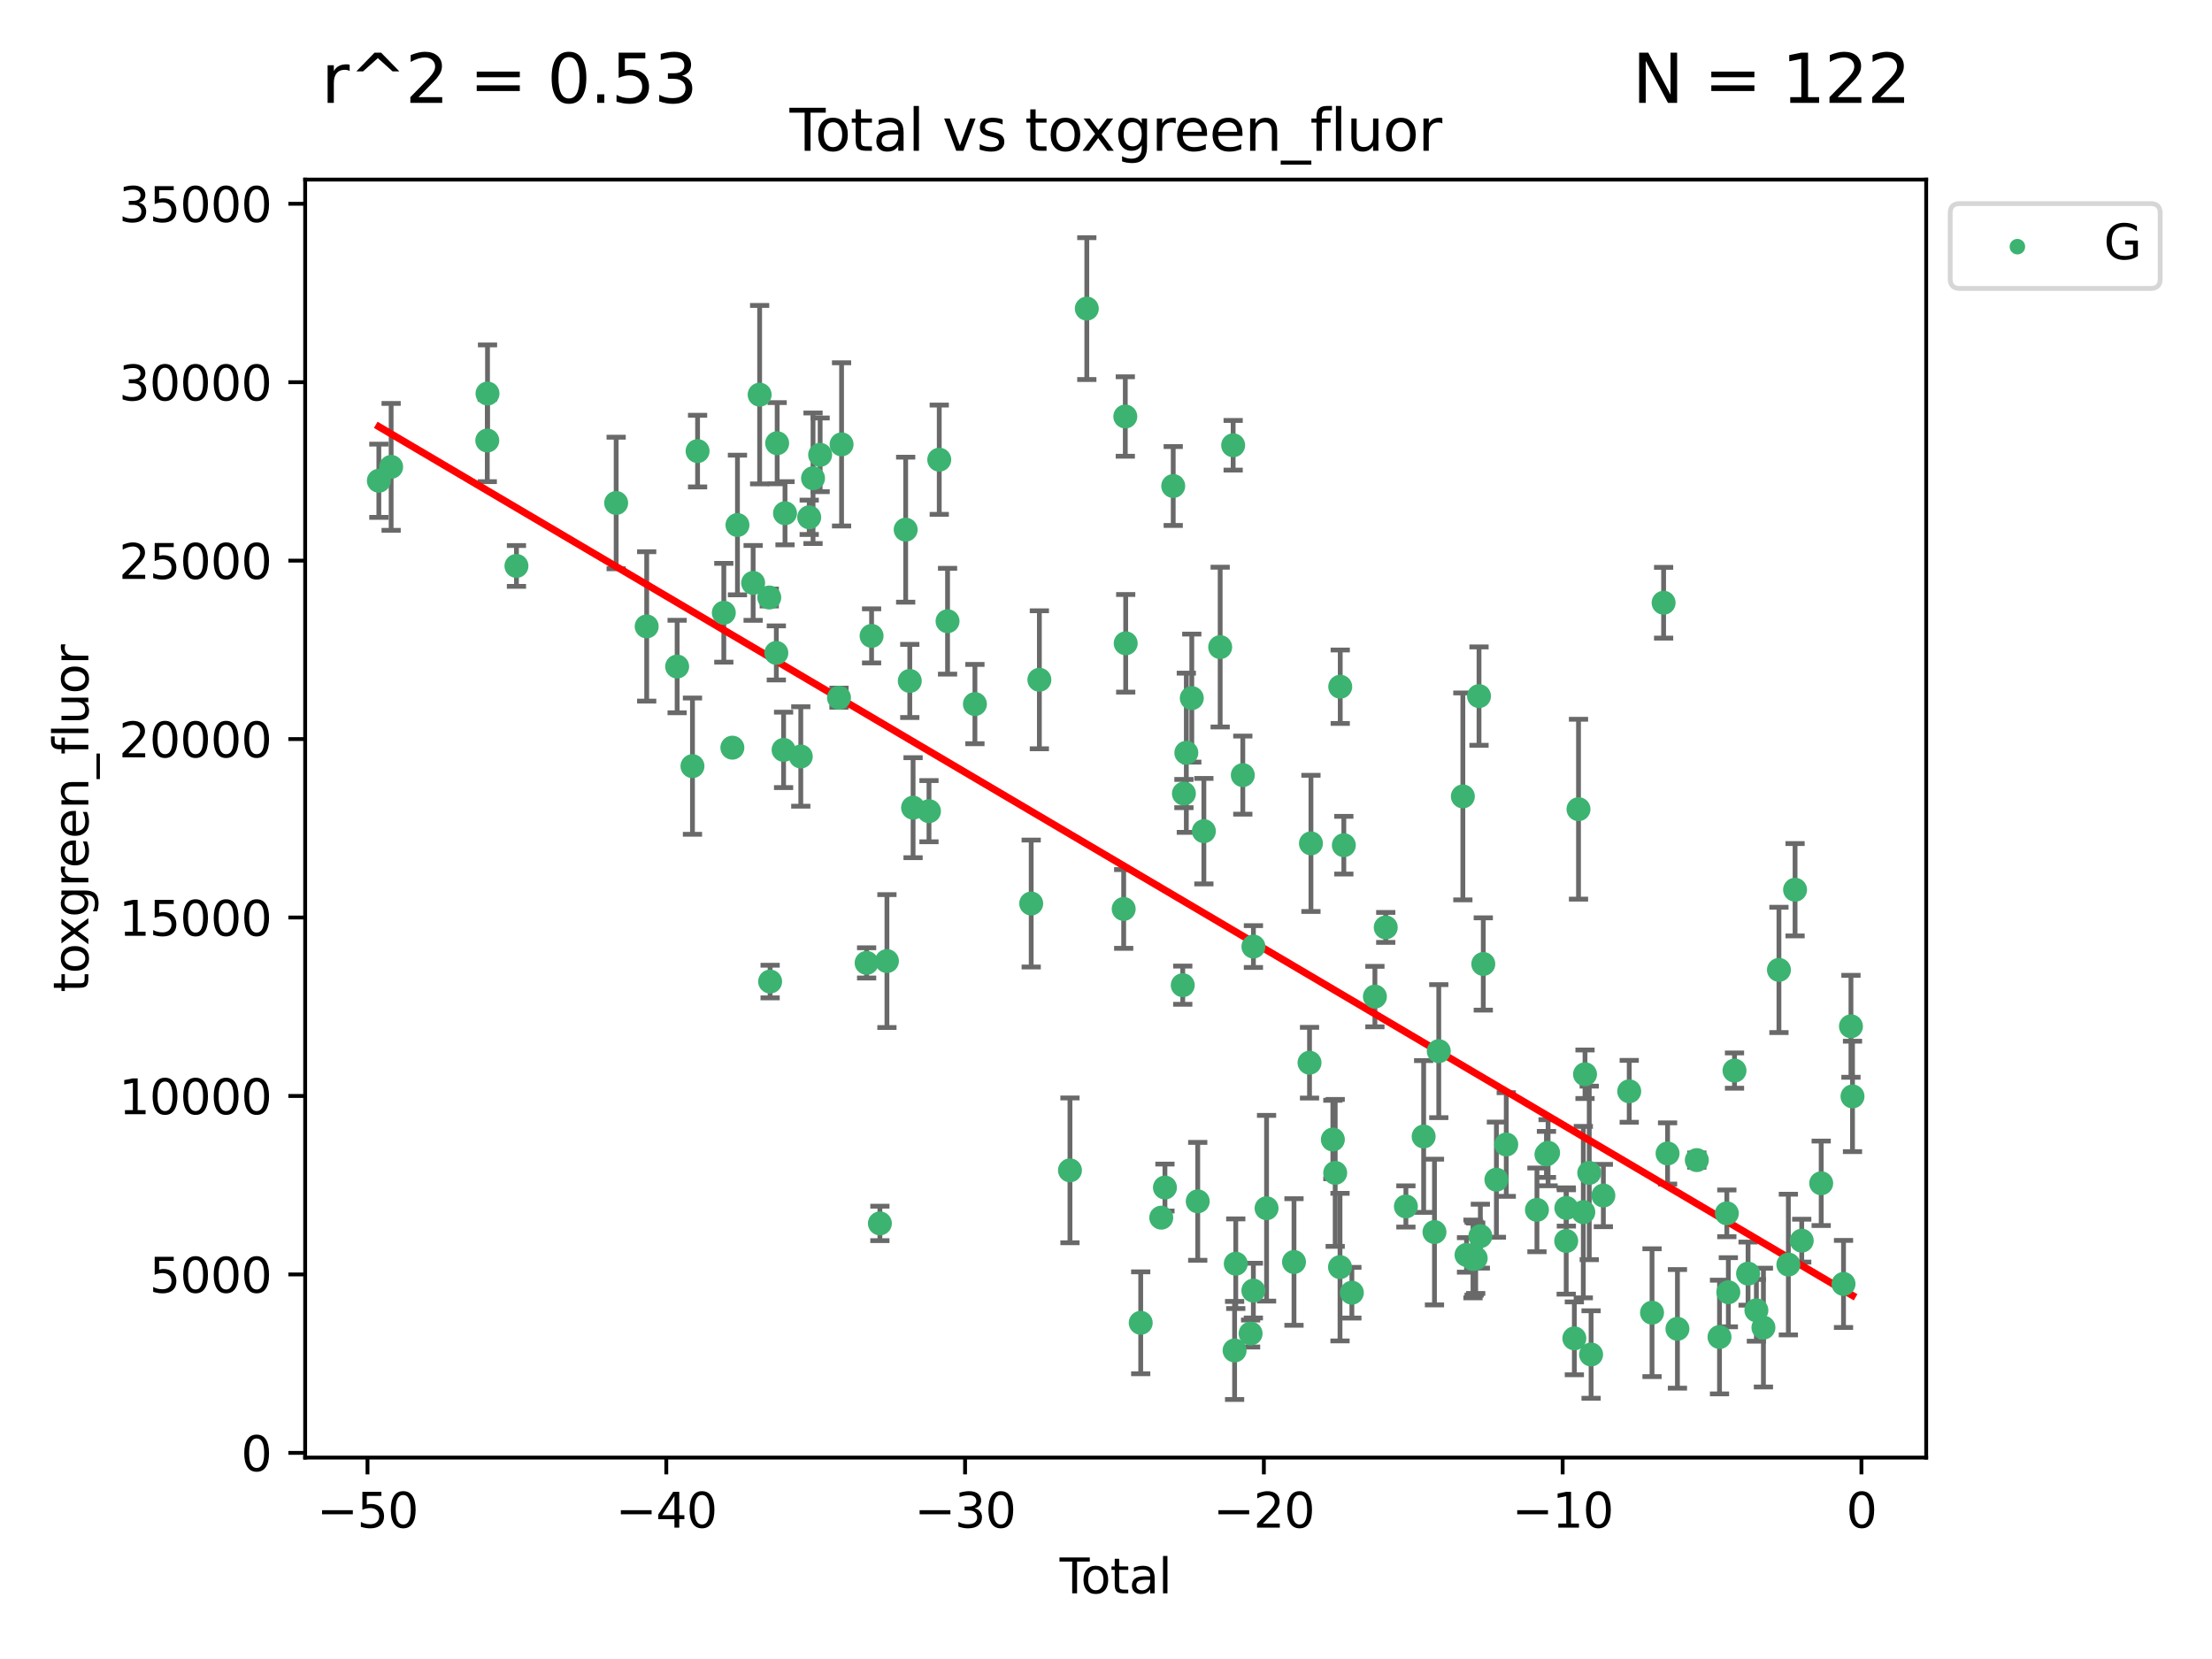 <?xml version="1.0" encoding="utf-8" standalone="no"?>
<!DOCTYPE svg PUBLIC "-//W3C//DTD SVG 1.1//EN"
  "http://www.w3.org/Graphics/SVG/1.1/DTD/svg11.dtd">
<svg xmlns:xlink="http://www.w3.org/1999/xlink" width="460.8pt" height="345.6pt" viewBox="0 0 460.8 345.6" xmlns="http://www.w3.org/2000/svg" version="1.1">
 <defs>
  <style type="text/css">*{stroke-linejoin: round; stroke-linecap: butt}</style>
 </defs>
 <g id="figure_1">
  <g id="patch_1">
   <path d="M 0 345.6 
L 460.8 345.6 
L 460.8 0 
L 0 0 
z
" style="fill: #ffffff"/>
  </g>
  <g id="axes_1">
   <g id="patch_2">
    <path d="M 63.571 303.64 
L 401.26 303.64 
L 401.26 37.411 
L 63.571 37.411 
z
" style="fill: #ffffff"/>
   </g>
   <g id="PathCollection_1">
    <defs>
     <path id="m7846f82cd5" d="M 0 1.118 
C 0.297 1.118 0.581 1 0.791 0.791 
C 1 0.581 1.118 0.297 1.118 0 
C 1.118 -0.297 1 -0.581 0.791 -0.791 
C 0.581 -1 0.297 -1.118 0 -1.118 
C -0.297 -1.118 -0.581 -1 -0.791 -0.791 
C -1 -0.581 -1.118 -0.297 -1.118 0 
C -1.118 0.297 -1 0.581 -0.791 0.791 
C -0.581 1 -0.297 1.118 0 1.118 
z
" style="stroke: #3cb371"/>
    </defs>
    <g clip-path="url(#p44c080ef57)">
     <use xlink:href="#m7846f82cd5" x="78.921" y="100.148" style="fill: #3cb371; stroke: #3cb371"/>
     <use xlink:href="#m7846f82cd5" x="81.481" y="97.261" style="fill: #3cb371; stroke: #3cb371"/>
     <use xlink:href="#m7846f82cd5" x="101.51" y="91.767" style="fill: #3cb371; stroke: #3cb371"/>
     <use xlink:href="#m7846f82cd5" x="101.558" y="81.979" style="fill: #3cb371; stroke: #3cb371"/>
     <use xlink:href="#m7846f82cd5" x="107.586" y="117.895" style="fill: #3cb371; stroke: #3cb371"/>
     <use xlink:href="#m7846f82cd5" x="128.357" y="104.778" style="fill: #3cb371; stroke: #3cb371"/>
     <use xlink:href="#m7846f82cd5" x="134.718" y="130.495" style="fill: #3cb371; stroke: #3cb371"/>
     <use xlink:href="#m7846f82cd5" x="141.06" y="138.85" style="fill: #3cb371; stroke: #3cb371"/>
     <use xlink:href="#m7846f82cd5" x="144.254" y="159.604" style="fill: #3cb371; stroke: #3cb371"/>
     <use xlink:href="#m7846f82cd5" x="145.32" y="93.971" style="fill: #3cb371; stroke: #3cb371"/>
     <use xlink:href="#m7846f82cd5" x="150.783" y="127.647" style="fill: #3cb371; stroke: #3cb371"/>
     <use xlink:href="#m7846f82cd5" x="152.565" y="155.753" style="fill: #3cb371; stroke: #3cb371"/>
     <use xlink:href="#m7846f82cd5" x="153.626" y="109.367" style="fill: #3cb371; stroke: #3cb371"/>
     <use xlink:href="#m7846f82cd5" x="156.893" y="121.431" style="fill: #3cb371; stroke: #3cb371"/>
     <use xlink:href="#m7846f82cd5" x="158.248" y="82.216" style="fill: #3cb371; stroke: #3cb371"/>
     <use xlink:href="#m7846f82cd5" x="160.252" y="124.469" style="fill: #3cb371; stroke: #3cb371"/>
     <use xlink:href="#m7846f82cd5" x="160.43" y="204.475" style="fill: #3cb371; stroke: #3cb371"/>
     <use xlink:href="#m7846f82cd5" x="161.724" y="136.016" style="fill: #3cb371; stroke: #3cb371"/>
     <use xlink:href="#m7846f82cd5" x="161.896" y="92.327" style="fill: #3cb371; stroke: #3cb371"/>
     <use xlink:href="#m7846f82cd5" x="163.235" y="156.216" style="fill: #3cb371; stroke: #3cb371"/>
     <use xlink:href="#m7846f82cd5" x="163.533" y="106.915" style="fill: #3cb371; stroke: #3cb371"/>
     <use xlink:href="#m7846f82cd5" x="166.818" y="157.589" style="fill: #3cb371; stroke: #3cb371"/>
     <use xlink:href="#m7846f82cd5" x="168.572" y="107.762" style="fill: #3cb371; stroke: #3cb371"/>
     <use xlink:href="#m7846f82cd5" x="169.37" y="99.628" style="fill: #3cb371; stroke: #3cb371"/>
     <use xlink:href="#m7846f82cd5" x="170.85" y="94.75" style="fill: #3cb371; stroke: #3cb371"/>
     <use xlink:href="#m7846f82cd5" x="174.78" y="145.345" style="fill: #3cb371; stroke: #3cb371"/>
     <use xlink:href="#m7846f82cd5" x="175.316" y="92.57" style="fill: #3cb371; stroke: #3cb371"/>
     <use xlink:href="#m7846f82cd5" x="180.532" y="200.587" style="fill: #3cb371; stroke: #3cb371"/>
     <use xlink:href="#m7846f82cd5" x="181.567" y="132.467" style="fill: #3cb371; stroke: #3cb371"/>
     <use xlink:href="#m7846f82cd5" x="183.298" y="254.859" style="fill: #3cb371; stroke: #3cb371"/>
     <use xlink:href="#m7846f82cd5" x="184.764" y="200.208" style="fill: #3cb371; stroke: #3cb371"/>
     <use xlink:href="#m7846f82cd5" x="188.668" y="110.339" style="fill: #3cb371; stroke: #3cb371"/>
     <use xlink:href="#m7846f82cd5" x="189.525" y="141.853" style="fill: #3cb371; stroke: #3cb371"/>
     <use xlink:href="#m7846f82cd5" x="190.211" y="168.257" style="fill: #3cb371; stroke: #3cb371"/>
     <use xlink:href="#m7846f82cd5" x="193.525" y="168.983" style="fill: #3cb371; stroke: #3cb371"/>
     <use xlink:href="#m7846f82cd5" x="195.663" y="95.762" style="fill: #3cb371; stroke: #3cb371"/>
     <use xlink:href="#m7846f82cd5" x="197.393" y="129.411" style="fill: #3cb371; stroke: #3cb371"/>
     <use xlink:href="#m7846f82cd5" x="203.094" y="146.671" style="fill: #3cb371; stroke: #3cb371"/>
     <use xlink:href="#m7846f82cd5" x="214.817" y="188.22" style="fill: #3cb371; stroke: #3cb371"/>
     <use xlink:href="#m7846f82cd5" x="216.52" y="141.609" style="fill: #3cb371; stroke: #3cb371"/>
     <use xlink:href="#m7846f82cd5" x="222.893" y="243.806" style="fill: #3cb371; stroke: #3cb371"/>
     <use xlink:href="#m7846f82cd5" x="226.402" y="64.286" style="fill: #3cb371; stroke: #3cb371"/>
     <use xlink:href="#m7846f82cd5" x="234.085" y="189.351" style="fill: #3cb371; stroke: #3cb371"/>
     <use xlink:href="#m7846f82cd5" x="234.422" y="86.767" style="fill: #3cb371; stroke: #3cb371"/>
     <use xlink:href="#m7846f82cd5" x="234.505" y="134.014" style="fill: #3cb371; stroke: #3cb371"/>
     <use xlink:href="#m7846f82cd5" x="237.632" y="275.566" style="fill: #3cb371; stroke: #3cb371"/>
     <use xlink:href="#m7846f82cd5" x="241.911" y="253.661" style="fill: #3cb371; stroke: #3cb371"/>
     <use xlink:href="#m7846f82cd5" x="242.678" y="247.387" style="fill: #3cb371; stroke: #3cb371"/>
     <use xlink:href="#m7846f82cd5" x="244.404" y="101.246" style="fill: #3cb371; stroke: #3cb371"/>
     <use xlink:href="#m7846f82cd5" x="246.389" y="205.233" style="fill: #3cb371; stroke: #3cb371"/>
     <use xlink:href="#m7846f82cd5" x="246.632" y="165.313" style="fill: #3cb371; stroke: #3cb371"/>
     <use xlink:href="#m7846f82cd5" x="247.135" y="156.814" style="fill: #3cb371; stroke: #3cb371"/>
     <use xlink:href="#m7846f82cd5" x="248.271" y="145.427" style="fill: #3cb371; stroke: #3cb371"/>
     <use xlink:href="#m7846f82cd5" x="249.51" y="250.261" style="fill: #3cb371; stroke: #3cb371"/>
     <use xlink:href="#m7846f82cd5" x="250.789" y="173.146" style="fill: #3cb371; stroke: #3cb371"/>
     <use xlink:href="#m7846f82cd5" x="254.185" y="134.804" style="fill: #3cb371; stroke: #3cb371"/>
     <use xlink:href="#m7846f82cd5" x="256.889" y="92.759" style="fill: #3cb371; stroke: #3cb371"/>
     <use xlink:href="#m7846f82cd5" x="257.19" y="281.325" style="fill: #3cb371; stroke: #3cb371"/>
     <use xlink:href="#m7846f82cd5" x="257.434" y="263.255" style="fill: #3cb371; stroke: #3cb371"/>
     <use xlink:href="#m7846f82cd5" x="258.899" y="161.471" style="fill: #3cb371; stroke: #3cb371"/>
     <use xlink:href="#m7846f82cd5" x="260.524" y="277.799" style="fill: #3cb371; stroke: #3cb371"/>
     <use xlink:href="#m7846f82cd5" x="261.098" y="268.856" style="fill: #3cb371; stroke: #3cb371"/>
     <use xlink:href="#m7846f82cd5" x="261.111" y="197.186" style="fill: #3cb371; stroke: #3cb371"/>
     <use xlink:href="#m7846f82cd5" x="263.848" y="251.7" style="fill: #3cb371; stroke: #3cb371"/>
     <use xlink:href="#m7846f82cd5" x="269.563" y="262.898" style="fill: #3cb371; stroke: #3cb371"/>
     <use xlink:href="#m7846f82cd5" x="272.798" y="221.381" style="fill: #3cb371; stroke: #3cb371"/>
     <use xlink:href="#m7846f82cd5" x="273.095" y="175.692" style="fill: #3cb371; stroke: #3cb371"/>
     <use xlink:href="#m7846f82cd5" x="277.659" y="237.384" style="fill: #3cb371; stroke: #3cb371"/>
     <use xlink:href="#m7846f82cd5" x="278.147" y="244.335" style="fill: #3cb371; stroke: #3cb371"/>
     <use xlink:href="#m7846f82cd5" x="279.15" y="263.967" style="fill: #3cb371; stroke: #3cb371"/>
     <use xlink:href="#m7846f82cd5" x="279.196" y="143.057" style="fill: #3cb371; stroke: #3cb371"/>
     <use xlink:href="#m7846f82cd5" x="279.944" y="176.07" style="fill: #3cb371; stroke: #3cb371"/>
     <use xlink:href="#m7846f82cd5" x="281.619" y="269.292" style="fill: #3cb371; stroke: #3cb371"/>
     <use xlink:href="#m7846f82cd5" x="286.418" y="207.606" style="fill: #3cb371; stroke: #3cb371"/>
     <use xlink:href="#m7846f82cd5" x="288.676" y="193.197" style="fill: #3cb371; stroke: #3cb371"/>
     <use xlink:href="#m7846f82cd5" x="292.874" y="251.327" style="fill: #3cb371; stroke: #3cb371"/>
     <use xlink:href="#m7846f82cd5" x="296.573" y="236.753" style="fill: #3cb371; stroke: #3cb371"/>
     <use xlink:href="#m7846f82cd5" x="298.827" y="256.659" style="fill: #3cb371; stroke: #3cb371"/>
     <use xlink:href="#m7846f82cd5" x="299.723" y="218.974" style="fill: #3cb371; stroke: #3cb371"/>
     <use xlink:href="#m7846f82cd5" x="304.74" y="165.908" style="fill: #3cb371; stroke: #3cb371"/>
     <use xlink:href="#m7846f82cd5" x="305.503" y="261.421" style="fill: #3cb371; stroke: #3cb371"/>
     <use xlink:href="#m7846f82cd5" x="306.852" y="262.264" style="fill: #3cb371; stroke: #3cb371"/>
     <use xlink:href="#m7846f82cd5" x="307.081" y="262.208" style="fill: #3cb371; stroke: #3cb371"/>
     <use xlink:href="#m7846f82cd5" x="307.414" y="262.112" style="fill: #3cb371; stroke: #3cb371"/>
     <use xlink:href="#m7846f82cd5" x="308.106" y="145.01" style="fill: #3cb371; stroke: #3cb371"/>
     <use xlink:href="#m7846f82cd5" x="308.386" y="257.517" style="fill: #3cb371; stroke: #3cb371"/>
     <use xlink:href="#m7846f82cd5" x="308.995" y="200.814" style="fill: #3cb371; stroke: #3cb371"/>
     <use xlink:href="#m7846f82cd5" x="311.728" y="245.746" style="fill: #3cb371; stroke: #3cb371"/>
     <use xlink:href="#m7846f82cd5" x="313.781" y="238.421" style="fill: #3cb371; stroke: #3cb371"/>
     <use xlink:href="#m7846f82cd5" x="320.174" y="252.039" style="fill: #3cb371; stroke: #3cb371"/>
     <use xlink:href="#m7846f82cd5" x="322.154" y="240.481" style="fill: #3cb371; stroke: #3cb371"/>
     <use xlink:href="#m7846f82cd5" x="322.494" y="240.137" style="fill: #3cb371; stroke: #3cb371"/>
     <use xlink:href="#m7846f82cd5" x="326.27" y="258.52" style="fill: #3cb371; stroke: #3cb371"/>
     <use xlink:href="#m7846f82cd5" x="326.302" y="251.637" style="fill: #3cb371; stroke: #3cb371"/>
     <use xlink:href="#m7846f82cd5" x="327.966" y="278.805" style="fill: #3cb371; stroke: #3cb371"/>
     <use xlink:href="#m7846f82cd5" x="328.832" y="168.568" style="fill: #3cb371; stroke: #3cb371"/>
     <use xlink:href="#m7846f82cd5" x="329.833" y="252.509" style="fill: #3cb371; stroke: #3cb371"/>
     <use xlink:href="#m7846f82cd5" x="330.188" y="223.788" style="fill: #3cb371; stroke: #3cb371"/>
     <use xlink:href="#m7846f82cd5" x="331.07" y="244.339" style="fill: #3cb371; stroke: #3cb371"/>
     <use xlink:href="#m7846f82cd5" x="331.453" y="282.168" style="fill: #3cb371; stroke: #3cb371"/>
     <use xlink:href="#m7846f82cd5" x="334.01" y="249.05" style="fill: #3cb371; stroke: #3cb371"/>
     <use xlink:href="#m7846f82cd5" x="339.397" y="227.341" style="fill: #3cb371; stroke: #3cb371"/>
     <use xlink:href="#m7846f82cd5" x="344.148" y="273.456" style="fill: #3cb371; stroke: #3cb371"/>
     <use xlink:href="#m7846f82cd5" x="346.561" y="125.561" style="fill: #3cb371; stroke: #3cb371"/>
     <use xlink:href="#m7846f82cd5" x="347.385" y="240.287" style="fill: #3cb371; stroke: #3cb371"/>
     <use xlink:href="#m7846f82cd5" x="349.442" y="276.822" style="fill: #3cb371; stroke: #3cb371"/>
     <use xlink:href="#m7846f82cd5" x="353.478" y="241.67" style="fill: #3cb371; stroke: #3cb371"/>
     <use xlink:href="#m7846f82cd5" x="358.206" y="278.528" style="fill: #3cb371; stroke: #3cb371"/>
     <use xlink:href="#m7846f82cd5" x="359.732" y="252.76" style="fill: #3cb371; stroke: #3cb371"/>
     <use xlink:href="#m7846f82cd5" x="360.045" y="269.199" style="fill: #3cb371; stroke: #3cb371"/>
     <use xlink:href="#m7846f82cd5" x="361.329" y="223.023" style="fill: #3cb371; stroke: #3cb371"/>
     <use xlink:href="#m7846f82cd5" x="364.154" y="265.318" style="fill: #3cb371; stroke: #3cb371"/>
     <use xlink:href="#m7846f82cd5" x="365.887" y="272.964" style="fill: #3cb371; stroke: #3cb371"/>
     <use xlink:href="#m7846f82cd5" x="367.354" y="276.562" style="fill: #3cb371; stroke: #3cb371"/>
     <use xlink:href="#m7846f82cd5" x="370.586" y="202.048" style="fill: #3cb371; stroke: #3cb371"/>
     <use xlink:href="#m7846f82cd5" x="372.549" y="263.428" style="fill: #3cb371; stroke: #3cb371"/>
     <use xlink:href="#m7846f82cd5" x="373.946" y="185.35" style="fill: #3cb371; stroke: #3cb371"/>
     <use xlink:href="#m7846f82cd5" x="375.334" y="258.453" style="fill: #3cb371; stroke: #3cb371"/>
     <use xlink:href="#m7846f82cd5" x="379.388" y="246.501" style="fill: #3cb371; stroke: #3cb371"/>
     <use xlink:href="#m7846f82cd5" x="384.039" y="267.466" style="fill: #3cb371; stroke: #3cb371"/>
     <use xlink:href="#m7846f82cd5" x="385.588" y="213.799" style="fill: #3cb371; stroke: #3cb371"/>
     <use xlink:href="#m7846f82cd5" x="385.911" y="228.404" style="fill: #3cb371; stroke: #3cb371"/>
    </g>
   </g>
   <g id="matplotlib.axis_1">
    <g id="xtick_1">
     <g id="line2d_1">
      <defs>
       <path id="m14799e440c" d="M 0 0 
L 0 3.5 
" style="stroke: #000000; stroke-width: 0.8"/>
      </defs>
      <g>
       <use xlink:href="#m14799e440c" x="76.557" y="303.64" style="stroke: #000000; stroke-width: 0.8"/>
      </g>
     </g>
     <g id="text_1">
      <!-- −50 -->
      <g transform="translate(66.005 318.238)scale(0.1 -0.1)">
       <defs>
        <path id="DejaVuSans-2212" d="M 678 2272 
L 4684 2272 
L 4684 1741 
L 678 1741 
L 678 2272 
z
" transform="scale(0.016)"/>
        <path id="DejaVuSans-35" d="M 691 4666 
L 3169 4666 
L 3169 4134 
L 1269 4134 
L 1269 2991 
Q 1406 3038 1543 3061 
Q 1681 3084 1819 3084 
Q 2600 3084 3056 2656 
Q 3513 2228 3513 1497 
Q 3513 744 3044 326 
Q 2575 -91 1722 -91 
Q 1428 -91 1123 -41 
Q 819 9 494 109 
L 494 744 
Q 775 591 1075 516 
Q 1375 441 1709 441 
Q 2250 441 2565 725 
Q 2881 1009 2881 1497 
Q 2881 1984 2565 2268 
Q 2250 2553 1709 2553 
Q 1456 2553 1204 2497 
Q 953 2441 691 2322 
L 691 4666 
z
" transform="scale(0.016)"/>
        <path id="DejaVuSans-30" d="M 2034 4250 
Q 1547 4250 1301 3770 
Q 1056 3291 1056 2328 
Q 1056 1369 1301 889 
Q 1547 409 2034 409 
Q 2525 409 2770 889 
Q 3016 1369 3016 2328 
Q 3016 3291 2770 3770 
Q 2525 4250 2034 4250 
z
M 2034 4750 
Q 2819 4750 3233 4129 
Q 3647 3509 3647 2328 
Q 3647 1150 3233 529 
Q 2819 -91 2034 -91 
Q 1250 -91 836 529 
Q 422 1150 422 2328 
Q 422 3509 836 4129 
Q 1250 4750 2034 4750 
z
" transform="scale(0.016)"/>
       </defs>
       <use xlink:href="#DejaVuSans-2212"/>
       <use xlink:href="#DejaVuSans-35" x="83.789"/>
       <use xlink:href="#DejaVuSans-30" x="147.412"/>
      </g>
     </g>
    </g>
    <g id="xtick_2">
     <g id="line2d_2">
      <g>
       <use xlink:href="#m14799e440c" x="138.8" y="303.64" style="stroke: #000000; stroke-width: 0.8"/>
      </g>
     </g>
     <g id="text_2">
      <!-- −40 -->
      <g transform="translate(128.248 318.238)scale(0.1 -0.1)">
       <defs>
        <path id="DejaVuSans-34" d="M 2419 4116 
L 825 1625 
L 2419 1625 
L 2419 4116 
z
M 2253 4666 
L 3047 4666 
L 3047 1625 
L 3713 1625 
L 3713 1100 
L 3047 1100 
L 3047 0 
L 2419 0 
L 2419 1100 
L 313 1100 
L 313 1709 
L 2253 4666 
z
" transform="scale(0.016)"/>
       </defs>
       <use xlink:href="#DejaVuSans-2212"/>
       <use xlink:href="#DejaVuSans-34" x="83.789"/>
       <use xlink:href="#DejaVuSans-30" x="147.412"/>
      </g>
     </g>
    </g>
    <g id="xtick_3">
     <g id="line2d_3">
      <g>
       <use xlink:href="#m14799e440c" x="201.043" y="303.64" style="stroke: #000000; stroke-width: 0.8"/>
      </g>
     </g>
     <g id="text_3">
      <!-- −30 -->
      <g transform="translate(190.491 318.238)scale(0.1 -0.1)">
       <defs>
        <path id="DejaVuSans-33" d="M 2597 2516 
Q 3050 2419 3304 2112 
Q 3559 1806 3559 1356 
Q 3559 666 3084 287 
Q 2609 -91 1734 -91 
Q 1441 -91 1130 -33 
Q 819 25 488 141 
L 488 750 
Q 750 597 1062 519 
Q 1375 441 1716 441 
Q 2309 441 2620 675 
Q 2931 909 2931 1356 
Q 2931 1769 2642 2001 
Q 2353 2234 1838 2234 
L 1294 2234 
L 1294 2753 
L 1863 2753 
Q 2328 2753 2575 2939 
Q 2822 3125 2822 3475 
Q 2822 3834 2567 4026 
Q 2313 4219 1838 4219 
Q 1578 4219 1281 4162 
Q 984 4106 628 3988 
L 628 4550 
Q 988 4650 1302 4700 
Q 1616 4750 1894 4750 
Q 2613 4750 3031 4423 
Q 3450 4097 3450 3541 
Q 3450 3153 3228 2886 
Q 3006 2619 2597 2516 
z
" transform="scale(0.016)"/>
       </defs>
       <use xlink:href="#DejaVuSans-2212"/>
       <use xlink:href="#DejaVuSans-33" x="83.789"/>
       <use xlink:href="#DejaVuSans-30" x="147.412"/>
      </g>
     </g>
    </g>
    <g id="xtick_4">
     <g id="line2d_4">
      <g>
       <use xlink:href="#m14799e440c" x="263.286" y="303.64" style="stroke: #000000; stroke-width: 0.8"/>
      </g>
     </g>
     <g id="text_4">
      <!-- −20 -->
      <g transform="translate(252.734 318.238)scale(0.1 -0.1)">
       <defs>
        <path id="DejaVuSans-32" d="M 1228 531 
L 3431 531 
L 3431 0 
L 469 0 
L 469 531 
Q 828 903 1448 1529 
Q 2069 2156 2228 2338 
Q 2531 2678 2651 2914 
Q 2772 3150 2772 3378 
Q 2772 3750 2511 3984 
Q 2250 4219 1831 4219 
Q 1534 4219 1204 4116 
Q 875 4013 500 3803 
L 500 4441 
Q 881 4594 1212 4672 
Q 1544 4750 1819 4750 
Q 2544 4750 2975 4387 
Q 3406 4025 3406 3419 
Q 3406 3131 3298 2873 
Q 3191 2616 2906 2266 
Q 2828 2175 2409 1742 
Q 1991 1309 1228 531 
z
" transform="scale(0.016)"/>
       </defs>
       <use xlink:href="#DejaVuSans-2212"/>
       <use xlink:href="#DejaVuSans-32" x="83.789"/>
       <use xlink:href="#DejaVuSans-30" x="147.412"/>
      </g>
     </g>
    </g>
    <g id="xtick_5">
     <g id="line2d_5">
      <g>
       <use xlink:href="#m14799e440c" x="325.529" y="303.64" style="stroke: #000000; stroke-width: 0.8"/>
      </g>
     </g>
     <g id="text_5">
      <!-- −10 -->
      <g transform="translate(314.977 318.238)scale(0.1 -0.1)">
       <defs>
        <path id="DejaVuSans-31" d="M 794 531 
L 1825 531 
L 1825 4091 
L 703 3866 
L 703 4441 
L 1819 4666 
L 2450 4666 
L 2450 531 
L 3481 531 
L 3481 0 
L 794 0 
L 794 531 
z
" transform="scale(0.016)"/>
       </defs>
       <use xlink:href="#DejaVuSans-2212"/>
       <use xlink:href="#DejaVuSans-31" x="83.789"/>
       <use xlink:href="#DejaVuSans-30" x="147.412"/>
      </g>
     </g>
    </g>
    <g id="xtick_6">
     <g id="line2d_6">
      <g>
       <use xlink:href="#m14799e440c" x="387.772" y="303.64" style="stroke: #000000; stroke-width: 0.8"/>
      </g>
     </g>
     <g id="text_6">
      <!-- 0 -->
      <g transform="translate(384.591 318.238)scale(0.1 -0.1)">
       <use xlink:href="#DejaVuSans-30"/>
      </g>
     </g>
    </g>
    <g id="text_7">
     <!-- Total -->
     <g transform="translate(220.739 331.917)scale(0.1 -0.1)">
      <defs>
       <path id="DejaVuSans-54" d="M -19 4666 
L 3928 4666 
L 3928 4134 
L 2272 4134 
L 2272 0 
L 1638 0 
L 1638 4134 
L -19 4134 
L -19 4666 
z
" transform="scale(0.016)"/>
       <path id="DejaVuSans-6f" d="M 1959 3097 
Q 1497 3097 1228 2736 
Q 959 2375 959 1747 
Q 959 1119 1226 758 
Q 1494 397 1959 397 
Q 2419 397 2687 759 
Q 2956 1122 2956 1747 
Q 2956 2369 2687 2733 
Q 2419 3097 1959 3097 
z
M 1959 3584 
Q 2709 3584 3137 3096 
Q 3566 2609 3566 1747 
Q 3566 888 3137 398 
Q 2709 -91 1959 -91 
Q 1206 -91 779 398 
Q 353 888 353 1747 
Q 353 2609 779 3096 
Q 1206 3584 1959 3584 
z
" transform="scale(0.016)"/>
       <path id="DejaVuSans-74" d="M 1172 4494 
L 1172 3500 
L 2356 3500 
L 2356 3053 
L 1172 3053 
L 1172 1153 
Q 1172 725 1289 603 
Q 1406 481 1766 481 
L 2356 481 
L 2356 0 
L 1766 0 
Q 1100 0 847 248 
Q 594 497 594 1153 
L 594 3053 
L 172 3053 
L 172 3500 
L 594 3500 
L 594 4494 
L 1172 4494 
z
" transform="scale(0.016)"/>
       <path id="DejaVuSans-61" d="M 2194 1759 
Q 1497 1759 1228 1600 
Q 959 1441 959 1056 
Q 959 750 1161 570 
Q 1363 391 1709 391 
Q 2188 391 2477 730 
Q 2766 1069 2766 1631 
L 2766 1759 
L 2194 1759 
z
M 3341 1997 
L 3341 0 
L 2766 0 
L 2766 531 
Q 2569 213 2275 61 
Q 1981 -91 1556 -91 
Q 1019 -91 701 211 
Q 384 513 384 1019 
Q 384 1609 779 1909 
Q 1175 2209 1959 2209 
L 2766 2209 
L 2766 2266 
Q 2766 2663 2505 2880 
Q 2244 3097 1772 3097 
Q 1472 3097 1187 3025 
Q 903 2953 641 2809 
L 641 3341 
Q 956 3463 1253 3523 
Q 1550 3584 1831 3584 
Q 2591 3584 2966 3190 
Q 3341 2797 3341 1997 
z
" transform="scale(0.016)"/>
       <path id="DejaVuSans-6c" d="M 603 4863 
L 1178 4863 
L 1178 0 
L 603 0 
L 603 4863 
z
" transform="scale(0.016)"/>
      </defs>
      <use xlink:href="#DejaVuSans-54"/>
      <use xlink:href="#DejaVuSans-6f" x="44.084"/>
      <use xlink:href="#DejaVuSans-74" x="105.266"/>
      <use xlink:href="#DejaVuSans-61" x="144.475"/>
      <use xlink:href="#DejaVuSans-6c" x="205.754"/>
     </g>
    </g>
   </g>
   <g id="matplotlib.axis_2">
    <g id="ytick_1">
     <g id="line2d_7">
      <defs>
       <path id="mf1596c7336" d="M 0 0 
L -3.5 0 
" style="stroke: #000000; stroke-width: 0.8"/>
      </defs>
      <g>
       <use xlink:href="#mf1596c7336" x="63.571" y="302.657" style="stroke: #000000; stroke-width: 0.8"/>
      </g>
     </g>
     <g id="text_8">
      <!-- 0 -->
      <g transform="translate(50.209 306.456)scale(0.1 -0.1)">
       <use xlink:href="#DejaVuSans-30"/>
      </g>
     </g>
    </g>
    <g id="ytick_2">
     <g id="line2d_8">
      <g>
       <use xlink:href="#mf1596c7336" x="63.571" y="265.484" style="stroke: #000000; stroke-width: 0.8"/>
      </g>
     </g>
     <g id="text_9">
      <!-- 5000 -->
      <g transform="translate(31.121 269.283)scale(0.1 -0.1)">
       <use xlink:href="#DejaVuSans-35"/>
       <use xlink:href="#DejaVuSans-30" x="63.623"/>
       <use xlink:href="#DejaVuSans-30" x="127.246"/>
       <use xlink:href="#DejaVuSans-30" x="190.869"/>
      </g>
     </g>
    </g>
    <g id="ytick_3">
     <g id="line2d_9">
      <g>
       <use xlink:href="#mf1596c7336" x="63.571" y="228.311" style="stroke: #000000; stroke-width: 0.8"/>
      </g>
     </g>
     <g id="text_10">
      <!-- 10000 -->
      <g transform="translate(24.759 232.11)scale(0.1 -0.1)">
       <use xlink:href="#DejaVuSans-31"/>
       <use xlink:href="#DejaVuSans-30" x="63.623"/>
       <use xlink:href="#DejaVuSans-30" x="127.246"/>
       <use xlink:href="#DejaVuSans-30" x="190.869"/>
       <use xlink:href="#DejaVuSans-30" x="254.492"/>
      </g>
     </g>
    </g>
    <g id="ytick_4">
     <g id="line2d_10">
      <g>
       <use xlink:href="#mf1596c7336" x="63.571" y="191.138" style="stroke: #000000; stroke-width: 0.8"/>
      </g>
     </g>
     <g id="text_11">
      <!-- 15000 -->
      <g transform="translate(24.759 194.937)scale(0.1 -0.1)">
       <use xlink:href="#DejaVuSans-31"/>
       <use xlink:href="#DejaVuSans-35" x="63.623"/>
       <use xlink:href="#DejaVuSans-30" x="127.246"/>
       <use xlink:href="#DejaVuSans-30" x="190.869"/>
       <use xlink:href="#DejaVuSans-30" x="254.492"/>
      </g>
     </g>
    </g>
    <g id="ytick_5">
     <g id="line2d_11">
      <g>
       <use xlink:href="#mf1596c7336" x="63.571" y="153.965" style="stroke: #000000; stroke-width: 0.8"/>
      </g>
     </g>
     <g id="text_12">
      <!-- 20000 -->
      <g transform="translate(24.759 157.764)scale(0.1 -0.1)">
       <use xlink:href="#DejaVuSans-32"/>
       <use xlink:href="#DejaVuSans-30" x="63.623"/>
       <use xlink:href="#DejaVuSans-30" x="127.246"/>
       <use xlink:href="#DejaVuSans-30" x="190.869"/>
       <use xlink:href="#DejaVuSans-30" x="254.492"/>
      </g>
     </g>
    </g>
    <g id="ytick_6">
     <g id="line2d_12">
      <g>
       <use xlink:href="#mf1596c7336" x="63.571" y="116.792" style="stroke: #000000; stroke-width: 0.8"/>
      </g>
     </g>
     <g id="text_13">
      <!-- 25000 -->
      <g transform="translate(24.759 120.591)scale(0.1 -0.1)">
       <use xlink:href="#DejaVuSans-32"/>
       <use xlink:href="#DejaVuSans-35" x="63.623"/>
       <use xlink:href="#DejaVuSans-30" x="127.246"/>
       <use xlink:href="#DejaVuSans-30" x="190.869"/>
       <use xlink:href="#DejaVuSans-30" x="254.492"/>
      </g>
     </g>
    </g>
    <g id="ytick_7">
     <g id="line2d_13">
      <g>
       <use xlink:href="#mf1596c7336" x="63.571" y="79.619" style="stroke: #000000; stroke-width: 0.8"/>
      </g>
     </g>
     <g id="text_14">
      <!-- 30000 -->
      <g transform="translate(24.759 83.418)scale(0.1 -0.1)">
       <use xlink:href="#DejaVuSans-33"/>
       <use xlink:href="#DejaVuSans-30" x="63.623"/>
       <use xlink:href="#DejaVuSans-30" x="127.246"/>
       <use xlink:href="#DejaVuSans-30" x="190.869"/>
       <use xlink:href="#DejaVuSans-30" x="254.492"/>
      </g>
     </g>
    </g>
    <g id="ytick_8">
     <g id="line2d_14">
      <g>
       <use xlink:href="#mf1596c7336" x="63.571" y="42.445" style="stroke: #000000; stroke-width: 0.8"/>
      </g>
     </g>
     <g id="text_15">
      <!-- 35000 -->
      <g transform="translate(24.759 46.245)scale(0.1 -0.1)">
       <use xlink:href="#DejaVuSans-33"/>
       <use xlink:href="#DejaVuSans-35" x="63.623"/>
       <use xlink:href="#DejaVuSans-30" x="127.246"/>
       <use xlink:href="#DejaVuSans-30" x="190.869"/>
       <use xlink:href="#DejaVuSans-30" x="254.492"/>
      </g>
     </g>
    </g>
    <g id="text_16">
     <!-- toxgreen_fluor -->
     <g transform="translate(18.401 206.72)rotate(-90)scale(0.1 -0.1)">
      <defs>
       <path id="DejaVuSans-78" d="M 3513 3500 
L 2247 1797 
L 3578 0 
L 2900 0 
L 1881 1375 
L 863 0 
L 184 0 
L 1544 1831 
L 300 3500 
L 978 3500 
L 1906 2253 
L 2834 3500 
L 3513 3500 
z
" transform="scale(0.016)"/>
       <path id="DejaVuSans-67" d="M 2906 1791 
Q 2906 2416 2648 2759 
Q 2391 3103 1925 3103 
Q 1463 3103 1205 2759 
Q 947 2416 947 1791 
Q 947 1169 1205 825 
Q 1463 481 1925 481 
Q 2391 481 2648 825 
Q 2906 1169 2906 1791 
z
M 3481 434 
Q 3481 -459 3084 -895 
Q 2688 -1331 1869 -1331 
Q 1566 -1331 1297 -1286 
Q 1028 -1241 775 -1147 
L 775 -588 
Q 1028 -725 1275 -790 
Q 1522 -856 1778 -856 
Q 2344 -856 2625 -561 
Q 2906 -266 2906 331 
L 2906 616 
Q 2728 306 2450 153 
Q 2172 0 1784 0 
Q 1141 0 747 490 
Q 353 981 353 1791 
Q 353 2603 747 3093 
Q 1141 3584 1784 3584 
Q 2172 3584 2450 3431 
Q 2728 3278 2906 2969 
L 2906 3500 
L 3481 3500 
L 3481 434 
z
" transform="scale(0.016)"/>
       <path id="DejaVuSans-72" d="M 2631 2963 
Q 2534 3019 2420 3045 
Q 2306 3072 2169 3072 
Q 1681 3072 1420 2755 
Q 1159 2438 1159 1844 
L 1159 0 
L 581 0 
L 581 3500 
L 1159 3500 
L 1159 2956 
Q 1341 3275 1631 3429 
Q 1922 3584 2338 3584 
Q 2397 3584 2469 3576 
Q 2541 3569 2628 3553 
L 2631 2963 
z
" transform="scale(0.016)"/>
       <path id="DejaVuSans-65" d="M 3597 1894 
L 3597 1613 
L 953 1613 
Q 991 1019 1311 708 
Q 1631 397 2203 397 
Q 2534 397 2845 478 
Q 3156 559 3463 722 
L 3463 178 
Q 3153 47 2828 -22 
Q 2503 -91 2169 -91 
Q 1331 -91 842 396 
Q 353 884 353 1716 
Q 353 2575 817 3079 
Q 1281 3584 2069 3584 
Q 2775 3584 3186 3129 
Q 3597 2675 3597 1894 
z
M 3022 2063 
Q 3016 2534 2758 2815 
Q 2500 3097 2075 3097 
Q 1594 3097 1305 2825 
Q 1016 2553 972 2059 
L 3022 2063 
z
" transform="scale(0.016)"/>
       <path id="DejaVuSans-6e" d="M 3513 2113 
L 3513 0 
L 2938 0 
L 2938 2094 
Q 2938 2591 2744 2837 
Q 2550 3084 2163 3084 
Q 1697 3084 1428 2787 
Q 1159 2491 1159 1978 
L 1159 0 
L 581 0 
L 581 3500 
L 1159 3500 
L 1159 2956 
Q 1366 3272 1645 3428 
Q 1925 3584 2291 3584 
Q 2894 3584 3203 3211 
Q 3513 2838 3513 2113 
z
" transform="scale(0.016)"/>
       <path id="DejaVuSans-5f" d="M 3263 -1063 
L 3263 -1509 
L -63 -1509 
L -63 -1063 
L 3263 -1063 
z
" transform="scale(0.016)"/>
       <path id="DejaVuSans-66" d="M 2375 4863 
L 2375 4384 
L 1825 4384 
Q 1516 4384 1395 4259 
Q 1275 4134 1275 3809 
L 1275 3500 
L 2222 3500 
L 2222 3053 
L 1275 3053 
L 1275 0 
L 697 0 
L 697 3053 
L 147 3053 
L 147 3500 
L 697 3500 
L 697 3744 
Q 697 4328 969 4595 
Q 1241 4863 1831 4863 
L 2375 4863 
z
" transform="scale(0.016)"/>
       <path id="DejaVuSans-75" d="M 544 1381 
L 544 3500 
L 1119 3500 
L 1119 1403 
Q 1119 906 1312 657 
Q 1506 409 1894 409 
Q 2359 409 2629 706 
Q 2900 1003 2900 1516 
L 2900 3500 
L 3475 3500 
L 3475 0 
L 2900 0 
L 2900 538 
Q 2691 219 2414 64 
Q 2138 -91 1772 -91 
Q 1169 -91 856 284 
Q 544 659 544 1381 
z
M 1991 3584 
L 1991 3584 
z
" transform="scale(0.016)"/>
      </defs>
      <use xlink:href="#DejaVuSans-74"/>
      <use xlink:href="#DejaVuSans-6f" x="39.209"/>
      <use xlink:href="#DejaVuSans-78" x="97.266"/>
      <use xlink:href="#DejaVuSans-67" x="156.445"/>
      <use xlink:href="#DejaVuSans-72" x="219.922"/>
      <use xlink:href="#DejaVuSans-65" x="258.785"/>
      <use xlink:href="#DejaVuSans-65" x="320.309"/>
      <use xlink:href="#DejaVuSans-6e" x="381.832"/>
      <use xlink:href="#DejaVuSans-5f" x="445.211"/>
      <use xlink:href="#DejaVuSans-66" x="495.211"/>
      <use xlink:href="#DejaVuSans-6c" x="530.416"/>
      <use xlink:href="#DejaVuSans-75" x="558.199"/>
      <use xlink:href="#DejaVuSans-6f" x="621.578"/>
      <use xlink:href="#DejaVuSans-72" x="682.76"/>
     </g>
    </g>
   </g>
   <g id="LineCollection_1">
    <path d="M 78.921 107.777 
L 78.921 92.52 
" clip-path="url(#p44c080ef57)" style="fill: none; stroke: #696969"/>
    <path d="M 81.481 110.477 
L 81.481 84.044 
" clip-path="url(#p44c080ef57)" style="fill: none; stroke: #696969"/>
    <path d="M 101.51 100.337 
L 101.51 83.197 
" clip-path="url(#p44c080ef57)" style="fill: none; stroke: #696969"/>
    <path d="M 101.558 92.108 
L 101.558 71.85 
" clip-path="url(#p44c080ef57)" style="fill: none; stroke: #696969"/>
    <path d="M 107.586 122.146 
L 107.586 113.644 
" clip-path="url(#p44c080ef57)" style="fill: none; stroke: #696969"/>
    <path d="M 128.357 118.479 
L 128.357 91.077 
" clip-path="url(#p44c080ef57)" style="fill: none; stroke: #696969"/>
    <path d="M 134.718 146.055 
L 134.718 114.936 
" clip-path="url(#p44c080ef57)" style="fill: none; stroke: #696969"/>
    <path d="M 141.06 148.483 
L 141.06 129.217 
" clip-path="url(#p44c080ef57)" style="fill: none; stroke: #696969"/>
    <path d="M 144.254 173.799 
L 144.254 145.409 
" clip-path="url(#p44c080ef57)" style="fill: none; stroke: #696969"/>
    <path d="M 145.32 101.437 
L 145.32 86.506 
" clip-path="url(#p44c080ef57)" style="fill: none; stroke: #696969"/>
    <path d="M 150.783 137.94 
L 150.783 117.355 
" clip-path="url(#p44c080ef57)" style="fill: none; stroke: #696969"/>
    <path d="M 152.565 156.309 
L 152.565 155.196 
" clip-path="url(#p44c080ef57)" style="fill: none; stroke: #696969"/>
    <path d="M 153.626 123.913 
L 153.626 94.82 
" clip-path="url(#p44c080ef57)" style="fill: none; stroke: #696969"/>
    <path d="M 156.893 129.23 
L 156.893 113.632 
" clip-path="url(#p44c080ef57)" style="fill: none; stroke: #696969"/>
    <path d="M 158.248 100.805 
L 158.248 63.628 
" clip-path="url(#p44c080ef57)" style="fill: none; stroke: #696969"/>
    <path d="M 160.252 126.236 
L 160.252 122.702 
" clip-path="url(#p44c080ef57)" style="fill: none; stroke: #696969"/>
    <path d="M 160.43 207.875 
L 160.43 201.075 
" clip-path="url(#p44c080ef57)" style="fill: none; stroke: #696969"/>
    <path d="M 161.724 141.649 
L 161.724 130.382 
" clip-path="url(#p44c080ef57)" style="fill: none; stroke: #696969"/>
    <path d="M 161.896 100.78 
L 161.896 83.873 
" clip-path="url(#p44c080ef57)" style="fill: none; stroke: #696969"/>
    <path d="M 163.235 164.071 
L 163.235 148.362 
" clip-path="url(#p44c080ef57)" style="fill: none; stroke: #696969"/>
    <path d="M 163.533 113.496 
L 163.533 100.334 
" clip-path="url(#p44c080ef57)" style="fill: none; stroke: #696969"/>
    <path d="M 166.818 167.95 
L 166.818 147.229 
" clip-path="url(#p44c080ef57)" style="fill: none; stroke: #696969"/>
    <path d="M 168.572 111.343 
L 168.572 104.181 
" clip-path="url(#p44c080ef57)" style="fill: none; stroke: #696969"/>
    <path d="M 169.37 113.224 
L 169.37 86.032 
" clip-path="url(#p44c080ef57)" style="fill: none; stroke: #696969"/>
    <path d="M 170.85 102.428 
L 170.85 87.072 
" clip-path="url(#p44c080ef57)" style="fill: none; stroke: #696969"/>
    <path d="M 174.78 147.34 
L 174.78 143.351 
" clip-path="url(#p44c080ef57)" style="fill: none; stroke: #696969"/>
    <path d="M 175.316 109.57 
L 175.316 75.57 
" clip-path="url(#p44c080ef57)" style="fill: none; stroke: #696969"/>
    <path d="M 180.532 203.737 
L 180.532 197.436 
" clip-path="url(#p44c080ef57)" style="fill: none; stroke: #696969"/>
    <path d="M 181.567 138.101 
L 181.567 126.833 
" clip-path="url(#p44c080ef57)" style="fill: none; stroke: #696969"/>
    <path d="M 183.298 258.45 
L 183.298 251.269 
" clip-path="url(#p44c080ef57)" style="fill: none; stroke: #696969"/>
    <path d="M 184.764 214.05 
L 184.764 186.365 
" clip-path="url(#p44c080ef57)" style="fill: none; stroke: #696969"/>
    <path d="M 188.668 125.442 
L 188.668 95.237 
" clip-path="url(#p44c080ef57)" style="fill: none; stroke: #696969"/>
    <path d="M 189.525 149.472 
L 189.525 134.234 
" clip-path="url(#p44c080ef57)" style="fill: none; stroke: #696969"/>
    <path d="M 190.211 178.674 
L 190.211 157.84 
" clip-path="url(#p44c080ef57)" style="fill: none; stroke: #696969"/>
    <path d="M 193.525 175.358 
L 193.525 162.608 
" clip-path="url(#p44c080ef57)" style="fill: none; stroke: #696969"/>
    <path d="M 195.663 107.144 
L 195.663 84.38 
" clip-path="url(#p44c080ef57)" style="fill: none; stroke: #696969"/>
    <path d="M 197.393 140.431 
L 197.393 118.392 
" clip-path="url(#p44c080ef57)" style="fill: none; stroke: #696969"/>
    <path d="M 203.094 154.929 
L 203.094 138.413 
" clip-path="url(#p44c080ef57)" style="fill: none; stroke: #696969"/>
    <path d="M 214.817 201.443 
L 214.817 174.997 
" clip-path="url(#p44c080ef57)" style="fill: none; stroke: #696969"/>
    <path d="M 216.52 155.985 
L 216.52 127.233 
" clip-path="url(#p44c080ef57)" style="fill: none; stroke: #696969"/>
    <path d="M 222.893 258.893 
L 222.893 228.72 
" clip-path="url(#p44c080ef57)" style="fill: none; stroke: #696969"/>
    <path d="M 226.402 79.06 
L 226.402 49.513 
" clip-path="url(#p44c080ef57)" style="fill: none; stroke: #696969"/>
    <path d="M 234.085 197.553 
L 234.085 181.149 
" clip-path="url(#p44c080ef57)" style="fill: none; stroke: #696969"/>
    <path d="M 234.422 95.043 
L 234.422 78.491 
" clip-path="url(#p44c080ef57)" style="fill: none; stroke: #696969"/>
    <path d="M 234.505 144.185 
L 234.505 123.843 
" clip-path="url(#p44c080ef57)" style="fill: none; stroke: #696969"/>
    <path d="M 237.632 286.183 
L 237.632 264.949 
" clip-path="url(#p44c080ef57)" style="fill: none; stroke: #696969"/>
    <path d="M 241.911 254.599 
L 241.911 252.722 
" clip-path="url(#p44c080ef57)" style="fill: none; stroke: #696969"/>
    <path d="M 242.678 252.278 
L 242.678 242.495 
" clip-path="url(#p44c080ef57)" style="fill: none; stroke: #696969"/>
    <path d="M 244.404 109.462 
L 244.404 93.029 
" clip-path="url(#p44c080ef57)" style="fill: none; stroke: #696969"/>
    <path d="M 246.389 209.213 
L 246.389 201.253 
" clip-path="url(#p44c080ef57)" style="fill: none; stroke: #696969"/>
    <path d="M 246.632 168.252 
L 246.632 162.374 
" clip-path="url(#p44c080ef57)" style="fill: none; stroke: #696969"/>
    <path d="M 247.135 173.397 
L 247.135 140.231 
" clip-path="url(#p44c080ef57)" style="fill: none; stroke: #696969"/>
    <path d="M 248.271 158.76 
L 248.271 132.093 
" clip-path="url(#p44c080ef57)" style="fill: none; stroke: #696969"/>
    <path d="M 249.51 262.541 
L 249.51 237.982 
" clip-path="url(#p44c080ef57)" style="fill: none; stroke: #696969"/>
    <path d="M 250.789 184.134 
L 250.789 162.158 
" clip-path="url(#p44c080ef57)" style="fill: none; stroke: #696969"/>
    <path d="M 254.185 151.446 
L 254.185 118.162 
" clip-path="url(#p44c080ef57)" style="fill: none; stroke: #696969"/>
    <path d="M 256.889 97.928 
L 256.889 87.589 
" clip-path="url(#p44c080ef57)" style="fill: none; stroke: #696969"/>
    <path d="M 257.19 291.539 
L 257.19 271.112 
" clip-path="url(#p44c080ef57)" style="fill: none; stroke: #696969"/>
    <path d="M 257.434 272.589 
L 257.434 253.921 
" clip-path="url(#p44c080ef57)" style="fill: none; stroke: #696969"/>
    <path d="M 258.899 169.608 
L 258.899 153.333 
" clip-path="url(#p44c080ef57)" style="fill: none; stroke: #696969"/>
    <path d="M 260.524 280.608 
L 260.524 274.99 
" clip-path="url(#p44c080ef57)" style="fill: none; stroke: #696969"/>
    <path d="M 261.098 274.557 
L 261.098 263.156 
" clip-path="url(#p44c080ef57)" style="fill: none; stroke: #696969"/>
    <path d="M 261.111 201.541 
L 261.111 192.831 
" clip-path="url(#p44c080ef57)" style="fill: none; stroke: #696969"/>
    <path d="M 263.848 271.046 
L 263.848 232.355 
" clip-path="url(#p44c080ef57)" style="fill: none; stroke: #696969"/>
    <path d="M 269.563 276.085 
L 269.563 249.712 
" clip-path="url(#p44c080ef57)" style="fill: none; stroke: #696969"/>
    <path d="M 272.798 228.746 
L 272.798 214.016 
" clip-path="url(#p44c080ef57)" style="fill: none; stroke: #696969"/>
    <path d="M 273.095 189.881 
L 273.095 161.503 
" clip-path="url(#p44c080ef57)" style="fill: none; stroke: #696969"/>
    <path d="M 277.659 245.557 
L 277.659 229.21 
" clip-path="url(#p44c080ef57)" style="fill: none; stroke: #696969"/>
    <path d="M 278.147 259.641 
L 278.147 229.029 
" clip-path="url(#p44c080ef57)" style="fill: none; stroke: #696969"/>
    <path d="M 279.15 279.338 
L 279.15 248.596 
" clip-path="url(#p44c080ef57)" style="fill: none; stroke: #696969"/>
    <path d="M 279.196 150.71 
L 279.196 135.405 
" clip-path="url(#p44c080ef57)" style="fill: none; stroke: #696969"/>
    <path d="M 279.944 182.078 
L 279.944 170.063 
" clip-path="url(#p44c080ef57)" style="fill: none; stroke: #696969"/>
    <path d="M 281.619 274.575 
L 281.619 264.01 
" clip-path="url(#p44c080ef57)" style="fill: none; stroke: #696969"/>
    <path d="M 286.418 213.905 
L 286.418 201.307 
" clip-path="url(#p44c080ef57)" style="fill: none; stroke: #696969"/>
    <path d="M 288.676 196.317 
L 288.676 190.078 
" clip-path="url(#p44c080ef57)" style="fill: none; stroke: #696969"/>
    <path d="M 292.874 255.621 
L 292.874 247.034 
" clip-path="url(#p44c080ef57)" style="fill: none; stroke: #696969"/>
    <path d="M 296.573 252.565 
L 296.573 220.94 
" clip-path="url(#p44c080ef57)" style="fill: none; stroke: #696969"/>
    <path d="M 298.827 271.837 
L 298.827 241.481 
" clip-path="url(#p44c080ef57)" style="fill: none; stroke: #696969"/>
    <path d="M 299.723 232.83 
L 299.723 205.118 
" clip-path="url(#p44c080ef57)" style="fill: none; stroke: #696969"/>
    <path d="M 304.74 187.463 
L 304.74 144.352 
" clip-path="url(#p44c080ef57)" style="fill: none; stroke: #696969"/>
    <path d="M 305.503 265.016 
L 305.503 257.825 
" clip-path="url(#p44c080ef57)" style="fill: none; stroke: #696969"/>
    <path d="M 306.852 270.369 
L 306.852 254.159 
" clip-path="url(#p44c080ef57)" style="fill: none; stroke: #696969"/>
    <path d="M 307.081 269.809 
L 307.081 254.608 
" clip-path="url(#p44c080ef57)" style="fill: none; stroke: #696969"/>
    <path d="M 307.414 269.441 
L 307.414 254.783 
" clip-path="url(#p44c080ef57)" style="fill: none; stroke: #696969"/>
    <path d="M 308.106 155.257 
L 308.106 134.762 
" clip-path="url(#p44c080ef57)" style="fill: none; stroke: #696969"/>
    <path d="M 308.386 264.175 
L 308.386 250.858 
" clip-path="url(#p44c080ef57)" style="fill: none; stroke: #696969"/>
    <path d="M 308.995 210.428 
L 308.995 191.2 
" clip-path="url(#p44c080ef57)" style="fill: none; stroke: #696969"/>
    <path d="M 311.728 257.74 
L 311.728 233.751 
" clip-path="url(#p44c080ef57)" style="fill: none; stroke: #696969"/>
    <path d="M 313.781 249.221 
L 313.781 227.622 
" clip-path="url(#p44c080ef57)" style="fill: none; stroke: #696969"/>
    <path d="M 320.174 260.759 
L 320.174 243.319 
" clip-path="url(#p44c080ef57)" style="fill: none; stroke: #696969"/>
    <path d="M 322.154 245.272 
L 322.154 235.69 
" clip-path="url(#p44c080ef57)" style="fill: none; stroke: #696969"/>
    <path d="M 322.494 247.022 
L 322.494 233.252 
" clip-path="url(#p44c080ef57)" style="fill: none; stroke: #696969"/>
    <path d="M 326.27 269.59 
L 326.27 247.451 
" clip-path="url(#p44c080ef57)" style="fill: none; stroke: #696969"/>
    <path d="M 326.302 255.426 
L 326.302 247.849 
" clip-path="url(#p44c080ef57)" style="fill: none; stroke: #696969"/>
    <path d="M 327.966 286.393 
L 327.966 271.218 
" clip-path="url(#p44c080ef57)" style="fill: none; stroke: #696969"/>
    <path d="M 328.832 187.305 
L 328.832 149.83 
" clip-path="url(#p44c080ef57)" style="fill: none; stroke: #696969"/>
    <path d="M 329.833 270.368 
L 329.833 234.65 
" clip-path="url(#p44c080ef57)" style="fill: none; stroke: #696969"/>
    <path d="M 330.188 228.841 
L 330.188 218.735 
" clip-path="url(#p44c080ef57)" style="fill: none; stroke: #696969"/>
    <path d="M 331.07 262.409 
L 331.07 226.268 
" clip-path="url(#p44c080ef57)" style="fill: none; stroke: #696969"/>
    <path d="M 331.453 291.281 
L 331.453 273.055 
" clip-path="url(#p44c080ef57)" style="fill: none; stroke: #696969"/>
    <path d="M 334.01 255.542 
L 334.01 242.558 
" clip-path="url(#p44c080ef57)" style="fill: none; stroke: #696969"/>
    <path d="M 339.397 233.785 
L 339.397 220.897 
" clip-path="url(#p44c080ef57)" style="fill: none; stroke: #696969"/>
    <path d="M 344.148 286.769 
L 344.148 260.143 
" clip-path="url(#p44c080ef57)" style="fill: none; stroke: #696969"/>
    <path d="M 346.561 132.933 
L 346.561 118.188 
" clip-path="url(#p44c080ef57)" style="fill: none; stroke: #696969"/>
    <path d="M 347.385 246.662 
L 347.385 233.911 
" clip-path="url(#p44c080ef57)" style="fill: none; stroke: #696969"/>
    <path d="M 349.442 289.177 
L 349.442 264.466 
" clip-path="url(#p44c080ef57)" style="fill: none; stroke: #696969"/>
    <path d="M 353.478 243.16 
L 353.478 240.179 
" clip-path="url(#p44c080ef57)" style="fill: none; stroke: #696969"/>
    <path d="M 358.206 290.368 
L 358.206 266.687 
" clip-path="url(#p44c080ef57)" style="fill: none; stroke: #696969"/>
    <path d="M 359.732 257.628 
L 359.732 247.892 
" clip-path="url(#p44c080ef57)" style="fill: none; stroke: #696969"/>
    <path d="M 360.045 276.399 
L 360.045 261.999 
" clip-path="url(#p44c080ef57)" style="fill: none; stroke: #696969"/>
    <path d="M 361.329 226.696 
L 361.329 219.351 
" clip-path="url(#p44c080ef57)" style="fill: none; stroke: #696969"/>
    <path d="M 364.154 271.892 
L 364.154 258.743 
" clip-path="url(#p44c080ef57)" style="fill: none; stroke: #696969"/>
    <path d="M 365.887 279.398 
L 365.887 266.531 
" clip-path="url(#p44c080ef57)" style="fill: none; stroke: #696969"/>
    <path d="M 367.354 288.931 
L 367.354 264.194 
" clip-path="url(#p44c080ef57)" style="fill: none; stroke: #696969"/>
    <path d="M 370.586 215.103 
L 370.586 188.993 
" clip-path="url(#p44c080ef57)" style="fill: none; stroke: #696969"/>
    <path d="M 372.549 278.082 
L 372.549 248.773 
" clip-path="url(#p44c080ef57)" style="fill: none; stroke: #696969"/>
    <path d="M 373.946 194.968 
L 373.946 175.732 
" clip-path="url(#p44c080ef57)" style="fill: none; stroke: #696969"/>
    <path d="M 375.334 262.916 
L 375.334 253.99 
" clip-path="url(#p44c080ef57)" style="fill: none; stroke: #696969"/>
    <path d="M 379.388 255.301 
L 379.388 237.702 
" clip-path="url(#p44c080ef57)" style="fill: none; stroke: #696969"/>
    <path d="M 384.039 276.537 
L 384.039 258.396 
" clip-path="url(#p44c080ef57)" style="fill: none; stroke: #696969"/>
    <path d="M 385.588 224.415 
L 385.588 203.183 
" clip-path="url(#p44c080ef57)" style="fill: none; stroke: #696969"/>
    <path d="M 385.911 239.908 
L 385.911 216.899 
" clip-path="url(#p44c080ef57)" style="fill: none; stroke: #696969"/>
   </g>
   <g id="line2d_15">
    <defs>
     <path id="m0fee7403b1" d="M 2 0 
L -2 -0 
" style="stroke: #696969"/>
    </defs>
    <g clip-path="url(#p44c080ef57)">
     <use xlink:href="#m0fee7403b1" x="78.921" y="107.777" style="fill: #696969; stroke: #696969"/>
     <use xlink:href="#m0fee7403b1" x="81.481" y="110.477" style="fill: #696969; stroke: #696969"/>
     <use xlink:href="#m0fee7403b1" x="101.51" y="100.337" style="fill: #696969; stroke: #696969"/>
     <use xlink:href="#m0fee7403b1" x="101.558" y="92.108" style="fill: #696969; stroke: #696969"/>
     <use xlink:href="#m0fee7403b1" x="107.586" y="122.146" style="fill: #696969; stroke: #696969"/>
     <use xlink:href="#m0fee7403b1" x="128.357" y="118.479" style="fill: #696969; stroke: #696969"/>
     <use xlink:href="#m0fee7403b1" x="134.718" y="146.055" style="fill: #696969; stroke: #696969"/>
     <use xlink:href="#m0fee7403b1" x="141.06" y="148.483" style="fill: #696969; stroke: #696969"/>
     <use xlink:href="#m0fee7403b1" x="144.254" y="173.799" style="fill: #696969; stroke: #696969"/>
     <use xlink:href="#m0fee7403b1" x="145.32" y="101.437" style="fill: #696969; stroke: #696969"/>
     <use xlink:href="#m0fee7403b1" x="150.783" y="137.94" style="fill: #696969; stroke: #696969"/>
     <use xlink:href="#m0fee7403b1" x="152.565" y="156.309" style="fill: #696969; stroke: #696969"/>
     <use xlink:href="#m0fee7403b1" x="153.626" y="123.913" style="fill: #696969; stroke: #696969"/>
     <use xlink:href="#m0fee7403b1" x="156.893" y="129.23" style="fill: #696969; stroke: #696969"/>
     <use xlink:href="#m0fee7403b1" x="158.248" y="100.805" style="fill: #696969; stroke: #696969"/>
     <use xlink:href="#m0fee7403b1" x="160.252" y="126.236" style="fill: #696969; stroke: #696969"/>
     <use xlink:href="#m0fee7403b1" x="160.43" y="207.875" style="fill: #696969; stroke: #696969"/>
     <use xlink:href="#m0fee7403b1" x="161.724" y="141.649" style="fill: #696969; stroke: #696969"/>
     <use xlink:href="#m0fee7403b1" x="161.896" y="100.78" style="fill: #696969; stroke: #696969"/>
     <use xlink:href="#m0fee7403b1" x="163.235" y="164.071" style="fill: #696969; stroke: #696969"/>
     <use xlink:href="#m0fee7403b1" x="163.533" y="113.496" style="fill: #696969; stroke: #696969"/>
     <use xlink:href="#m0fee7403b1" x="166.818" y="167.95" style="fill: #696969; stroke: #696969"/>
     <use xlink:href="#m0fee7403b1" x="168.572" y="111.343" style="fill: #696969; stroke: #696969"/>
     <use xlink:href="#m0fee7403b1" x="169.37" y="113.224" style="fill: #696969; stroke: #696969"/>
     <use xlink:href="#m0fee7403b1" x="170.85" y="102.428" style="fill: #696969; stroke: #696969"/>
     <use xlink:href="#m0fee7403b1" x="174.78" y="147.34" style="fill: #696969; stroke: #696969"/>
     <use xlink:href="#m0fee7403b1" x="175.316" y="109.57" style="fill: #696969; stroke: #696969"/>
     <use xlink:href="#m0fee7403b1" x="180.532" y="203.737" style="fill: #696969; stroke: #696969"/>
     <use xlink:href="#m0fee7403b1" x="181.567" y="138.101" style="fill: #696969; stroke: #696969"/>
     <use xlink:href="#m0fee7403b1" x="183.298" y="258.45" style="fill: #696969; stroke: #696969"/>
     <use xlink:href="#m0fee7403b1" x="184.764" y="214.05" style="fill: #696969; stroke: #696969"/>
     <use xlink:href="#m0fee7403b1" x="188.668" y="125.442" style="fill: #696969; stroke: #696969"/>
     <use xlink:href="#m0fee7403b1" x="189.525" y="149.472" style="fill: #696969; stroke: #696969"/>
     <use xlink:href="#m0fee7403b1" x="190.211" y="178.674" style="fill: #696969; stroke: #696969"/>
     <use xlink:href="#m0fee7403b1" x="193.525" y="175.358" style="fill: #696969; stroke: #696969"/>
     <use xlink:href="#m0fee7403b1" x="195.663" y="107.144" style="fill: #696969; stroke: #696969"/>
     <use xlink:href="#m0fee7403b1" x="197.393" y="140.431" style="fill: #696969; stroke: #696969"/>
     <use xlink:href="#m0fee7403b1" x="203.094" y="154.929" style="fill: #696969; stroke: #696969"/>
     <use xlink:href="#m0fee7403b1" x="214.817" y="201.443" style="fill: #696969; stroke: #696969"/>
     <use xlink:href="#m0fee7403b1" x="216.52" y="155.985" style="fill: #696969; stroke: #696969"/>
     <use xlink:href="#m0fee7403b1" x="222.893" y="258.893" style="fill: #696969; stroke: #696969"/>
     <use xlink:href="#m0fee7403b1" x="226.402" y="79.06" style="fill: #696969; stroke: #696969"/>
     <use xlink:href="#m0fee7403b1" x="234.085" y="197.553" style="fill: #696969; stroke: #696969"/>
     <use xlink:href="#m0fee7403b1" x="234.422" y="95.043" style="fill: #696969; stroke: #696969"/>
     <use xlink:href="#m0fee7403b1" x="234.505" y="144.185" style="fill: #696969; stroke: #696969"/>
     <use xlink:href="#m0fee7403b1" x="237.632" y="286.183" style="fill: #696969; stroke: #696969"/>
     <use xlink:href="#m0fee7403b1" x="241.911" y="254.599" style="fill: #696969; stroke: #696969"/>
     <use xlink:href="#m0fee7403b1" x="242.678" y="252.278" style="fill: #696969; stroke: #696969"/>
     <use xlink:href="#m0fee7403b1" x="244.404" y="109.462" style="fill: #696969; stroke: #696969"/>
     <use xlink:href="#m0fee7403b1" x="246.389" y="209.213" style="fill: #696969; stroke: #696969"/>
     <use xlink:href="#m0fee7403b1" x="246.632" y="168.252" style="fill: #696969; stroke: #696969"/>
     <use xlink:href="#m0fee7403b1" x="247.135" y="173.397" style="fill: #696969; stroke: #696969"/>
     <use xlink:href="#m0fee7403b1" x="248.271" y="158.76" style="fill: #696969; stroke: #696969"/>
     <use xlink:href="#m0fee7403b1" x="249.51" y="262.541" style="fill: #696969; stroke: #696969"/>
     <use xlink:href="#m0fee7403b1" x="250.789" y="184.134" style="fill: #696969; stroke: #696969"/>
     <use xlink:href="#m0fee7403b1" x="254.185" y="151.446" style="fill: #696969; stroke: #696969"/>
     <use xlink:href="#m0fee7403b1" x="256.889" y="97.928" style="fill: #696969; stroke: #696969"/>
     <use xlink:href="#m0fee7403b1" x="257.19" y="291.539" style="fill: #696969; stroke: #696969"/>
     <use xlink:href="#m0fee7403b1" x="257.434" y="272.589" style="fill: #696969; stroke: #696969"/>
     <use xlink:href="#m0fee7403b1" x="258.899" y="169.608" style="fill: #696969; stroke: #696969"/>
     <use xlink:href="#m0fee7403b1" x="260.524" y="280.608" style="fill: #696969; stroke: #696969"/>
     <use xlink:href="#m0fee7403b1" x="261.098" y="274.557" style="fill: #696969; stroke: #696969"/>
     <use xlink:href="#m0fee7403b1" x="261.111" y="201.541" style="fill: #696969; stroke: #696969"/>
     <use xlink:href="#m0fee7403b1" x="263.848" y="271.046" style="fill: #696969; stroke: #696969"/>
     <use xlink:href="#m0fee7403b1" x="269.563" y="276.085" style="fill: #696969; stroke: #696969"/>
     <use xlink:href="#m0fee7403b1" x="272.798" y="228.746" style="fill: #696969; stroke: #696969"/>
     <use xlink:href="#m0fee7403b1" x="273.095" y="189.881" style="fill: #696969; stroke: #696969"/>
     <use xlink:href="#m0fee7403b1" x="277.659" y="245.557" style="fill: #696969; stroke: #696969"/>
     <use xlink:href="#m0fee7403b1" x="278.147" y="259.641" style="fill: #696969; stroke: #696969"/>
     <use xlink:href="#m0fee7403b1" x="279.15" y="279.338" style="fill: #696969; stroke: #696969"/>
     <use xlink:href="#m0fee7403b1" x="279.196" y="150.71" style="fill: #696969; stroke: #696969"/>
     <use xlink:href="#m0fee7403b1" x="279.944" y="182.078" style="fill: #696969; stroke: #696969"/>
     <use xlink:href="#m0fee7403b1" x="281.619" y="274.575" style="fill: #696969; stroke: #696969"/>
     <use xlink:href="#m0fee7403b1" x="286.418" y="213.905" style="fill: #696969; stroke: #696969"/>
     <use xlink:href="#m0fee7403b1" x="288.676" y="196.317" style="fill: #696969; stroke: #696969"/>
     <use xlink:href="#m0fee7403b1" x="292.874" y="255.621" style="fill: #696969; stroke: #696969"/>
     <use xlink:href="#m0fee7403b1" x="296.573" y="252.565" style="fill: #696969; stroke: #696969"/>
     <use xlink:href="#m0fee7403b1" x="298.827" y="271.837" style="fill: #696969; stroke: #696969"/>
     <use xlink:href="#m0fee7403b1" x="299.723" y="232.83" style="fill: #696969; stroke: #696969"/>
     <use xlink:href="#m0fee7403b1" x="304.74" y="187.463" style="fill: #696969; stroke: #696969"/>
     <use xlink:href="#m0fee7403b1" x="305.503" y="265.016" style="fill: #696969; stroke: #696969"/>
     <use xlink:href="#m0fee7403b1" x="306.852" y="270.369" style="fill: #696969; stroke: #696969"/>
     <use xlink:href="#m0fee7403b1" x="307.081" y="269.809" style="fill: #696969; stroke: #696969"/>
     <use xlink:href="#m0fee7403b1" x="307.414" y="269.441" style="fill: #696969; stroke: #696969"/>
     <use xlink:href="#m0fee7403b1" x="308.106" y="155.257" style="fill: #696969; stroke: #696969"/>
     <use xlink:href="#m0fee7403b1" x="308.386" y="264.175" style="fill: #696969; stroke: #696969"/>
     <use xlink:href="#m0fee7403b1" x="308.995" y="210.428" style="fill: #696969; stroke: #696969"/>
     <use xlink:href="#m0fee7403b1" x="311.728" y="257.74" style="fill: #696969; stroke: #696969"/>
     <use xlink:href="#m0fee7403b1" x="313.781" y="249.221" style="fill: #696969; stroke: #696969"/>
     <use xlink:href="#m0fee7403b1" x="320.174" y="260.759" style="fill: #696969; stroke: #696969"/>
     <use xlink:href="#m0fee7403b1" x="322.154" y="245.272" style="fill: #696969; stroke: #696969"/>
     <use xlink:href="#m0fee7403b1" x="322.494" y="247.022" style="fill: #696969; stroke: #696969"/>
     <use xlink:href="#m0fee7403b1" x="326.27" y="269.59" style="fill: #696969; stroke: #696969"/>
     <use xlink:href="#m0fee7403b1" x="326.302" y="255.426" style="fill: #696969; stroke: #696969"/>
     <use xlink:href="#m0fee7403b1" x="327.966" y="286.393" style="fill: #696969; stroke: #696969"/>
     <use xlink:href="#m0fee7403b1" x="328.832" y="187.305" style="fill: #696969; stroke: #696969"/>
     <use xlink:href="#m0fee7403b1" x="329.833" y="270.368" style="fill: #696969; stroke: #696969"/>
     <use xlink:href="#m0fee7403b1" x="330.188" y="228.841" style="fill: #696969; stroke: #696969"/>
     <use xlink:href="#m0fee7403b1" x="331.07" y="262.409" style="fill: #696969; stroke: #696969"/>
     <use xlink:href="#m0fee7403b1" x="331.453" y="291.281" style="fill: #696969; stroke: #696969"/>
     <use xlink:href="#m0fee7403b1" x="334.01" y="255.542" style="fill: #696969; stroke: #696969"/>
     <use xlink:href="#m0fee7403b1" x="339.397" y="233.785" style="fill: #696969; stroke: #696969"/>
     <use xlink:href="#m0fee7403b1" x="344.148" y="286.769" style="fill: #696969; stroke: #696969"/>
     <use xlink:href="#m0fee7403b1" x="346.561" y="132.933" style="fill: #696969; stroke: #696969"/>
     <use xlink:href="#m0fee7403b1" x="347.385" y="246.662" style="fill: #696969; stroke: #696969"/>
     <use xlink:href="#m0fee7403b1" x="349.442" y="289.177" style="fill: #696969; stroke: #696969"/>
     <use xlink:href="#m0fee7403b1" x="353.478" y="243.16" style="fill: #696969; stroke: #696969"/>
     <use xlink:href="#m0fee7403b1" x="358.206" y="290.368" style="fill: #696969; stroke: #696969"/>
     <use xlink:href="#m0fee7403b1" x="359.732" y="257.628" style="fill: #696969; stroke: #696969"/>
     <use xlink:href="#m0fee7403b1" x="360.045" y="276.399" style="fill: #696969; stroke: #696969"/>
     <use xlink:href="#m0fee7403b1" x="361.329" y="226.696" style="fill: #696969; stroke: #696969"/>
     <use xlink:href="#m0fee7403b1" x="364.154" y="271.892" style="fill: #696969; stroke: #696969"/>
     <use xlink:href="#m0fee7403b1" x="365.887" y="279.398" style="fill: #696969; stroke: #696969"/>
     <use xlink:href="#m0fee7403b1" x="367.354" y="288.931" style="fill: #696969; stroke: #696969"/>
     <use xlink:href="#m0fee7403b1" x="370.586" y="215.103" style="fill: #696969; stroke: #696969"/>
     <use xlink:href="#m0fee7403b1" x="372.549" y="278.082" style="fill: #696969; stroke: #696969"/>
     <use xlink:href="#m0fee7403b1" x="373.946" y="194.968" style="fill: #696969; stroke: #696969"/>
     <use xlink:href="#m0fee7403b1" x="375.334" y="262.916" style="fill: #696969; stroke: #696969"/>
     <use xlink:href="#m0fee7403b1" x="379.388" y="255.301" style="fill: #696969; stroke: #696969"/>
     <use xlink:href="#m0fee7403b1" x="384.039" y="276.537" style="fill: #696969; stroke: #696969"/>
     <use xlink:href="#m0fee7403b1" x="385.588" y="224.415" style="fill: #696969; stroke: #696969"/>
     <use xlink:href="#m0fee7403b1" x="385.911" y="239.908" style="fill: #696969; stroke: #696969"/>
    </g>
   </g>
   <g id="line2d_16">
    <g clip-path="url(#p44c080ef57)">
     <use xlink:href="#m0fee7403b1" x="78.921" y="92.52" style="fill: #696969; stroke: #696969"/>
     <use xlink:href="#m0fee7403b1" x="81.481" y="84.044" style="fill: #696969; stroke: #696969"/>
     <use xlink:href="#m0fee7403b1" x="101.51" y="83.197" style="fill: #696969; stroke: #696969"/>
     <use xlink:href="#m0fee7403b1" x="101.558" y="71.85" style="fill: #696969; stroke: #696969"/>
     <use xlink:href="#m0fee7403b1" x="107.586" y="113.644" style="fill: #696969; stroke: #696969"/>
     <use xlink:href="#m0fee7403b1" x="128.357" y="91.077" style="fill: #696969; stroke: #696969"/>
     <use xlink:href="#m0fee7403b1" x="134.718" y="114.936" style="fill: #696969; stroke: #696969"/>
     <use xlink:href="#m0fee7403b1" x="141.06" y="129.217" style="fill: #696969; stroke: #696969"/>
     <use xlink:href="#m0fee7403b1" x="144.254" y="145.409" style="fill: #696969; stroke: #696969"/>
     <use xlink:href="#m0fee7403b1" x="145.32" y="86.506" style="fill: #696969; stroke: #696969"/>
     <use xlink:href="#m0fee7403b1" x="150.783" y="117.355" style="fill: #696969; stroke: #696969"/>
     <use xlink:href="#m0fee7403b1" x="152.565" y="155.196" style="fill: #696969; stroke: #696969"/>
     <use xlink:href="#m0fee7403b1" x="153.626" y="94.82" style="fill: #696969; stroke: #696969"/>
     <use xlink:href="#m0fee7403b1" x="156.893" y="113.632" style="fill: #696969; stroke: #696969"/>
     <use xlink:href="#m0fee7403b1" x="158.248" y="63.628" style="fill: #696969; stroke: #696969"/>
     <use xlink:href="#m0fee7403b1" x="160.252" y="122.702" style="fill: #696969; stroke: #696969"/>
     <use xlink:href="#m0fee7403b1" x="160.43" y="201.075" style="fill: #696969; stroke: #696969"/>
     <use xlink:href="#m0fee7403b1" x="161.724" y="130.382" style="fill: #696969; stroke: #696969"/>
     <use xlink:href="#m0fee7403b1" x="161.896" y="83.873" style="fill: #696969; stroke: #696969"/>
     <use xlink:href="#m0fee7403b1" x="163.235" y="148.362" style="fill: #696969; stroke: #696969"/>
     <use xlink:href="#m0fee7403b1" x="163.533" y="100.334" style="fill: #696969; stroke: #696969"/>
     <use xlink:href="#m0fee7403b1" x="166.818" y="147.229" style="fill: #696969; stroke: #696969"/>
     <use xlink:href="#m0fee7403b1" x="168.572" y="104.181" style="fill: #696969; stroke: #696969"/>
     <use xlink:href="#m0fee7403b1" x="169.37" y="86.032" style="fill: #696969; stroke: #696969"/>
     <use xlink:href="#m0fee7403b1" x="170.85" y="87.072" style="fill: #696969; stroke: #696969"/>
     <use xlink:href="#m0fee7403b1" x="174.78" y="143.351" style="fill: #696969; stroke: #696969"/>
     <use xlink:href="#m0fee7403b1" x="175.316" y="75.57" style="fill: #696969; stroke: #696969"/>
     <use xlink:href="#m0fee7403b1" x="180.532" y="197.436" style="fill: #696969; stroke: #696969"/>
     <use xlink:href="#m0fee7403b1" x="181.567" y="126.833" style="fill: #696969; stroke: #696969"/>
     <use xlink:href="#m0fee7403b1" x="183.298" y="251.269" style="fill: #696969; stroke: #696969"/>
     <use xlink:href="#m0fee7403b1" x="184.764" y="186.365" style="fill: #696969; stroke: #696969"/>
     <use xlink:href="#m0fee7403b1" x="188.668" y="95.237" style="fill: #696969; stroke: #696969"/>
     <use xlink:href="#m0fee7403b1" x="189.525" y="134.234" style="fill: #696969; stroke: #696969"/>
     <use xlink:href="#m0fee7403b1" x="190.211" y="157.84" style="fill: #696969; stroke: #696969"/>
     <use xlink:href="#m0fee7403b1" x="193.525" y="162.608" style="fill: #696969; stroke: #696969"/>
     <use xlink:href="#m0fee7403b1" x="195.663" y="84.38" style="fill: #696969; stroke: #696969"/>
     <use xlink:href="#m0fee7403b1" x="197.393" y="118.392" style="fill: #696969; stroke: #696969"/>
     <use xlink:href="#m0fee7403b1" x="203.094" y="138.413" style="fill: #696969; stroke: #696969"/>
     <use xlink:href="#m0fee7403b1" x="214.817" y="174.997" style="fill: #696969; stroke: #696969"/>
     <use xlink:href="#m0fee7403b1" x="216.52" y="127.233" style="fill: #696969; stroke: #696969"/>
     <use xlink:href="#m0fee7403b1" x="222.893" y="228.72" style="fill: #696969; stroke: #696969"/>
     <use xlink:href="#m0fee7403b1" x="226.402" y="49.513" style="fill: #696969; stroke: #696969"/>
     <use xlink:href="#m0fee7403b1" x="234.085" y="181.149" style="fill: #696969; stroke: #696969"/>
     <use xlink:href="#m0fee7403b1" x="234.422" y="78.491" style="fill: #696969; stroke: #696969"/>
     <use xlink:href="#m0fee7403b1" x="234.505" y="123.843" style="fill: #696969; stroke: #696969"/>
     <use xlink:href="#m0fee7403b1" x="237.632" y="264.949" style="fill: #696969; stroke: #696969"/>
     <use xlink:href="#m0fee7403b1" x="241.911" y="252.722" style="fill: #696969; stroke: #696969"/>
     <use xlink:href="#m0fee7403b1" x="242.678" y="242.495" style="fill: #696969; stroke: #696969"/>
     <use xlink:href="#m0fee7403b1" x="244.404" y="93.029" style="fill: #696969; stroke: #696969"/>
     <use xlink:href="#m0fee7403b1" x="246.389" y="201.253" style="fill: #696969; stroke: #696969"/>
     <use xlink:href="#m0fee7403b1" x="246.632" y="162.374" style="fill: #696969; stroke: #696969"/>
     <use xlink:href="#m0fee7403b1" x="247.135" y="140.231" style="fill: #696969; stroke: #696969"/>
     <use xlink:href="#m0fee7403b1" x="248.271" y="132.093" style="fill: #696969; stroke: #696969"/>
     <use xlink:href="#m0fee7403b1" x="249.51" y="237.982" style="fill: #696969; stroke: #696969"/>
     <use xlink:href="#m0fee7403b1" x="250.789" y="162.158" style="fill: #696969; stroke: #696969"/>
     <use xlink:href="#m0fee7403b1" x="254.185" y="118.162" style="fill: #696969; stroke: #696969"/>
     <use xlink:href="#m0fee7403b1" x="256.889" y="87.589" style="fill: #696969; stroke: #696969"/>
     <use xlink:href="#m0fee7403b1" x="257.19" y="271.112" style="fill: #696969; stroke: #696969"/>
     <use xlink:href="#m0fee7403b1" x="257.434" y="253.921" style="fill: #696969; stroke: #696969"/>
     <use xlink:href="#m0fee7403b1" x="258.899" y="153.333" style="fill: #696969; stroke: #696969"/>
     <use xlink:href="#m0fee7403b1" x="260.524" y="274.99" style="fill: #696969; stroke: #696969"/>
     <use xlink:href="#m0fee7403b1" x="261.098" y="263.156" style="fill: #696969; stroke: #696969"/>
     <use xlink:href="#m0fee7403b1" x="261.111" y="192.831" style="fill: #696969; stroke: #696969"/>
     <use xlink:href="#m0fee7403b1" x="263.848" y="232.355" style="fill: #696969; stroke: #696969"/>
     <use xlink:href="#m0fee7403b1" x="269.563" y="249.712" style="fill: #696969; stroke: #696969"/>
     <use xlink:href="#m0fee7403b1" x="272.798" y="214.016" style="fill: #696969; stroke: #696969"/>
     <use xlink:href="#m0fee7403b1" x="273.095" y="161.503" style="fill: #696969; stroke: #696969"/>
     <use xlink:href="#m0fee7403b1" x="277.659" y="229.21" style="fill: #696969; stroke: #696969"/>
     <use xlink:href="#m0fee7403b1" x="278.147" y="229.029" style="fill: #696969; stroke: #696969"/>
     <use xlink:href="#m0fee7403b1" x="279.15" y="248.596" style="fill: #696969; stroke: #696969"/>
     <use xlink:href="#m0fee7403b1" x="279.196" y="135.405" style="fill: #696969; stroke: #696969"/>
     <use xlink:href="#m0fee7403b1" x="279.944" y="170.063" style="fill: #696969; stroke: #696969"/>
     <use xlink:href="#m0fee7403b1" x="281.619" y="264.01" style="fill: #696969; stroke: #696969"/>
     <use xlink:href="#m0fee7403b1" x="286.418" y="201.307" style="fill: #696969; stroke: #696969"/>
     <use xlink:href="#m0fee7403b1" x="288.676" y="190.078" style="fill: #696969; stroke: #696969"/>
     <use xlink:href="#m0fee7403b1" x="292.874" y="247.034" style="fill: #696969; stroke: #696969"/>
     <use xlink:href="#m0fee7403b1" x="296.573" y="220.94" style="fill: #696969; stroke: #696969"/>
     <use xlink:href="#m0fee7403b1" x="298.827" y="241.481" style="fill: #696969; stroke: #696969"/>
     <use xlink:href="#m0fee7403b1" x="299.723" y="205.118" style="fill: #696969; stroke: #696969"/>
     <use xlink:href="#m0fee7403b1" x="304.74" y="144.352" style="fill: #696969; stroke: #696969"/>
     <use xlink:href="#m0fee7403b1" x="305.503" y="257.825" style="fill: #696969; stroke: #696969"/>
     <use xlink:href="#m0fee7403b1" x="306.852" y="254.159" style="fill: #696969; stroke: #696969"/>
     <use xlink:href="#m0fee7403b1" x="307.081" y="254.608" style="fill: #696969; stroke: #696969"/>
     <use xlink:href="#m0fee7403b1" x="307.414" y="254.783" style="fill: #696969; stroke: #696969"/>
     <use xlink:href="#m0fee7403b1" x="308.106" y="134.762" style="fill: #696969; stroke: #696969"/>
     <use xlink:href="#m0fee7403b1" x="308.386" y="250.858" style="fill: #696969; stroke: #696969"/>
     <use xlink:href="#m0fee7403b1" x="308.995" y="191.2" style="fill: #696969; stroke: #696969"/>
     <use xlink:href="#m0fee7403b1" x="311.728" y="233.751" style="fill: #696969; stroke: #696969"/>
     <use xlink:href="#m0fee7403b1" x="313.781" y="227.622" style="fill: #696969; stroke: #696969"/>
     <use xlink:href="#m0fee7403b1" x="320.174" y="243.319" style="fill: #696969; stroke: #696969"/>
     <use xlink:href="#m0fee7403b1" x="322.154" y="235.69" style="fill: #696969; stroke: #696969"/>
     <use xlink:href="#m0fee7403b1" x="322.494" y="233.252" style="fill: #696969; stroke: #696969"/>
     <use xlink:href="#m0fee7403b1" x="326.27" y="247.451" style="fill: #696969; stroke: #696969"/>
     <use xlink:href="#m0fee7403b1" x="326.302" y="247.849" style="fill: #696969; stroke: #696969"/>
     <use xlink:href="#m0fee7403b1" x="327.966" y="271.218" style="fill: #696969; stroke: #696969"/>
     <use xlink:href="#m0fee7403b1" x="328.832" y="149.83" style="fill: #696969; stroke: #696969"/>
     <use xlink:href="#m0fee7403b1" x="329.833" y="234.65" style="fill: #696969; stroke: #696969"/>
     <use xlink:href="#m0fee7403b1" x="330.188" y="218.735" style="fill: #696969; stroke: #696969"/>
     <use xlink:href="#m0fee7403b1" x="331.07" y="226.268" style="fill: #696969; stroke: #696969"/>
     <use xlink:href="#m0fee7403b1" x="331.453" y="273.055" style="fill: #696969; stroke: #696969"/>
     <use xlink:href="#m0fee7403b1" x="334.01" y="242.558" style="fill: #696969; stroke: #696969"/>
     <use xlink:href="#m0fee7403b1" x="339.397" y="220.897" style="fill: #696969; stroke: #696969"/>
     <use xlink:href="#m0fee7403b1" x="344.148" y="260.143" style="fill: #696969; stroke: #696969"/>
     <use xlink:href="#m0fee7403b1" x="346.561" y="118.188" style="fill: #696969; stroke: #696969"/>
     <use xlink:href="#m0fee7403b1" x="347.385" y="233.911" style="fill: #696969; stroke: #696969"/>
     <use xlink:href="#m0fee7403b1" x="349.442" y="264.466" style="fill: #696969; stroke: #696969"/>
     <use xlink:href="#m0fee7403b1" x="353.478" y="240.179" style="fill: #696969; stroke: #696969"/>
     <use xlink:href="#m0fee7403b1" x="358.206" y="266.687" style="fill: #696969; stroke: #696969"/>
     <use xlink:href="#m0fee7403b1" x="359.732" y="247.892" style="fill: #696969; stroke: #696969"/>
     <use xlink:href="#m0fee7403b1" x="360.045" y="261.999" style="fill: #696969; stroke: #696969"/>
     <use xlink:href="#m0fee7403b1" x="361.329" y="219.351" style="fill: #696969; stroke: #696969"/>
     <use xlink:href="#m0fee7403b1" x="364.154" y="258.743" style="fill: #696969; stroke: #696969"/>
     <use xlink:href="#m0fee7403b1" x="365.887" y="266.531" style="fill: #696969; stroke: #696969"/>
     <use xlink:href="#m0fee7403b1" x="367.354" y="264.194" style="fill: #696969; stroke: #696969"/>
     <use xlink:href="#m0fee7403b1" x="370.586" y="188.993" style="fill: #696969; stroke: #696969"/>
     <use xlink:href="#m0fee7403b1" x="372.549" y="248.773" style="fill: #696969; stroke: #696969"/>
     <use xlink:href="#m0fee7403b1" x="373.946" y="175.732" style="fill: #696969; stroke: #696969"/>
     <use xlink:href="#m0fee7403b1" x="375.334" y="253.99" style="fill: #696969; stroke: #696969"/>
     <use xlink:href="#m0fee7403b1" x="379.388" y="237.702" style="fill: #696969; stroke: #696969"/>
     <use xlink:href="#m0fee7403b1" x="384.039" y="258.396" style="fill: #696969; stroke: #696969"/>
     <use xlink:href="#m0fee7403b1" x="385.588" y="203.183" style="fill: #696969; stroke: #696969"/>
     <use xlink:href="#m0fee7403b1" x="385.911" y="216.899" style="fill: #696969; stroke: #696969"/>
    </g>
   </g>
   <g id="line2d_17">
    <path d="M 78.921 88.88 
L 81.481 90.39 
L 101.51 102.198 
L 101.558 102.227 
L 107.586 105.781 
L 128.357 118.027 
L 134.718 121.777 
L 141.06 125.516 
L 144.254 127.399 
L 145.32 128.028 
L 150.783 131.248 
L 152.565 132.299 
L 153.626 132.925 
L 156.893 134.85 
L 158.248 135.65 
L 160.252 136.831 
L 160.43 136.936 
L 161.724 137.699 
L 161.896 137.8 
L 163.235 138.59 
L 163.533 138.765 
L 166.818 140.702 
L 168.572 141.737 
L 169.37 142.207 
L 170.85 143.079 
L 174.78 145.396 
L 175.316 145.712 
L 180.532 148.788 
L 181.567 149.398 
L 183.298 150.418 
L 184.764 151.283 
L 188.668 153.584 
L 189.525 154.089 
L 190.211 154.494 
L 193.525 156.448 
L 195.663 157.708 
L 197.393 158.729 
L 203.094 162.09 
L 214.817 169.001 
L 216.52 170.005 
L 222.893 173.763 
L 226.402 175.832 
L 234.085 180.361 
L 234.422 180.56 
L 234.505 180.608 
L 237.632 182.452 
L 241.911 184.975 
L 242.678 185.427 
L 244.404 186.445 
L 246.389 187.615 
L 246.632 187.758 
L 247.135 188.055 
L 248.271 188.725 
L 249.51 189.455 
L 250.789 190.209 
L 254.185 192.212 
L 256.889 193.806 
L 257.19 193.983 
L 257.434 194.127 
L 258.899 194.991 
L 260.524 195.949 
L 261.098 196.287 
L 261.111 196.295 
L 263.848 197.909 
L 269.563 201.278 
L 272.798 203.185 
L 273.095 203.36 
L 277.659 206.051 
L 278.147 206.339 
L 279.15 206.93 
L 279.196 206.957 
L 279.944 207.399 
L 281.619 208.386 
L 286.418 211.215 
L 288.676 212.546 
L 292.874 215.022 
L 296.573 217.203 
L 298.827 218.531 
L 299.723 219.059 
L 304.74 222.017 
L 305.503 222.467 
L 306.852 223.263 
L 307.081 223.398 
L 307.414 223.594 
L 308.106 224.002 
L 308.386 224.167 
L 308.995 224.526 
L 311.728 226.137 
L 313.781 227.348 
L 320.174 231.117 
L 322.154 232.284 
L 322.494 232.485 
L 326.27 234.711 
L 326.302 234.73 
L 327.966 235.711 
L 328.832 236.221 
L 329.833 236.812 
L 330.188 237.021 
L 331.07 237.541 
L 331.453 237.767 
L 334.01 239.275 
L 339.397 242.45 
L 344.148 245.251 
L 346.561 246.674 
L 347.385 247.16 
L 349.442 248.372 
L 353.478 250.752 
L 358.206 253.54 
L 359.732 254.439 
L 360.045 254.623 
L 361.329 255.381 
L 364.154 257.046 
L 365.887 258.068 
L 367.354 258.933 
L 370.586 260.839 
L 372.549 261.996 
L 373.946 262.819 
L 375.334 263.638 
L 379.388 266.028 
L 384.039 268.77 
L 385.588 269.683 
L 385.911 269.873 
" clip-path="url(#p44c080ef57)" style="fill: none; stroke: #ff0000; stroke-width: 1.5; stroke-linecap: square"/>
   </g>
   <g id="line2d_18">
    <defs>
     <path id="m298699122c" d="M 0 2 
C 0.53 2 1.039 1.789 1.414 1.414 
C 1.789 1.039 2 0.53 2 0 
C 2 -0.53 1.789 -1.039 1.414 -1.414 
C 1.039 -1.789 0.53 -2 0 -2 
C -0.53 -2 -1.039 -1.789 -1.414 -1.414 
C -1.789 -1.039 -2 -0.53 -2 0 
C -2 0.53 -1.789 1.039 -1.414 1.414 
C -1.039 1.789 -0.53 2 0 2 
z
" style="stroke: #3cb371"/>
    </defs>
    <g clip-path="url(#p44c080ef57)">
     <use xlink:href="#m298699122c" x="78.921" y="100.148" style="fill: #3cb371; stroke: #3cb371"/>
     <use xlink:href="#m298699122c" x="81.481" y="97.261" style="fill: #3cb371; stroke: #3cb371"/>
     <use xlink:href="#m298699122c" x="101.51" y="91.767" style="fill: #3cb371; stroke: #3cb371"/>
     <use xlink:href="#m298699122c" x="101.558" y="81.979" style="fill: #3cb371; stroke: #3cb371"/>
     <use xlink:href="#m298699122c" x="107.586" y="117.895" style="fill: #3cb371; stroke: #3cb371"/>
     <use xlink:href="#m298699122c" x="128.357" y="104.778" style="fill: #3cb371; stroke: #3cb371"/>
     <use xlink:href="#m298699122c" x="134.718" y="130.495" style="fill: #3cb371; stroke: #3cb371"/>
     <use xlink:href="#m298699122c" x="141.06" y="138.85" style="fill: #3cb371; stroke: #3cb371"/>
     <use xlink:href="#m298699122c" x="144.254" y="159.604" style="fill: #3cb371; stroke: #3cb371"/>
     <use xlink:href="#m298699122c" x="145.32" y="93.971" style="fill: #3cb371; stroke: #3cb371"/>
     <use xlink:href="#m298699122c" x="150.783" y="127.647" style="fill: #3cb371; stroke: #3cb371"/>
     <use xlink:href="#m298699122c" x="152.565" y="155.753" style="fill: #3cb371; stroke: #3cb371"/>
     <use xlink:href="#m298699122c" x="153.626" y="109.367" style="fill: #3cb371; stroke: #3cb371"/>
     <use xlink:href="#m298699122c" x="156.893" y="121.431" style="fill: #3cb371; stroke: #3cb371"/>
     <use xlink:href="#m298699122c" x="158.248" y="82.216" style="fill: #3cb371; stroke: #3cb371"/>
     <use xlink:href="#m298699122c" x="160.252" y="124.469" style="fill: #3cb371; stroke: #3cb371"/>
     <use xlink:href="#m298699122c" x="160.43" y="204.475" style="fill: #3cb371; stroke: #3cb371"/>
     <use xlink:href="#m298699122c" x="161.724" y="136.016" style="fill: #3cb371; stroke: #3cb371"/>
     <use xlink:href="#m298699122c" x="161.896" y="92.327" style="fill: #3cb371; stroke: #3cb371"/>
     <use xlink:href="#m298699122c" x="163.235" y="156.216" style="fill: #3cb371; stroke: #3cb371"/>
     <use xlink:href="#m298699122c" x="163.533" y="106.915" style="fill: #3cb371; stroke: #3cb371"/>
     <use xlink:href="#m298699122c" x="166.818" y="157.589" style="fill: #3cb371; stroke: #3cb371"/>
     <use xlink:href="#m298699122c" x="168.572" y="107.762" style="fill: #3cb371; stroke: #3cb371"/>
     <use xlink:href="#m298699122c" x="169.37" y="99.628" style="fill: #3cb371; stroke: #3cb371"/>
     <use xlink:href="#m298699122c" x="170.85" y="94.75" style="fill: #3cb371; stroke: #3cb371"/>
     <use xlink:href="#m298699122c" x="174.78" y="145.345" style="fill: #3cb371; stroke: #3cb371"/>
     <use xlink:href="#m298699122c" x="175.316" y="92.57" style="fill: #3cb371; stroke: #3cb371"/>
     <use xlink:href="#m298699122c" x="180.532" y="200.587" style="fill: #3cb371; stroke: #3cb371"/>
     <use xlink:href="#m298699122c" x="181.567" y="132.467" style="fill: #3cb371; stroke: #3cb371"/>
     <use xlink:href="#m298699122c" x="183.298" y="254.859" style="fill: #3cb371; stroke: #3cb371"/>
     <use xlink:href="#m298699122c" x="184.764" y="200.208" style="fill: #3cb371; stroke: #3cb371"/>
     <use xlink:href="#m298699122c" x="188.668" y="110.339" style="fill: #3cb371; stroke: #3cb371"/>
     <use xlink:href="#m298699122c" x="189.525" y="141.853" style="fill: #3cb371; stroke: #3cb371"/>
     <use xlink:href="#m298699122c" x="190.211" y="168.257" style="fill: #3cb371; stroke: #3cb371"/>
     <use xlink:href="#m298699122c" x="193.525" y="168.983" style="fill: #3cb371; stroke: #3cb371"/>
     <use xlink:href="#m298699122c" x="195.663" y="95.762" style="fill: #3cb371; stroke: #3cb371"/>
     <use xlink:href="#m298699122c" x="197.393" y="129.411" style="fill: #3cb371; stroke: #3cb371"/>
     <use xlink:href="#m298699122c" x="203.094" y="146.671" style="fill: #3cb371; stroke: #3cb371"/>
     <use xlink:href="#m298699122c" x="214.817" y="188.22" style="fill: #3cb371; stroke: #3cb371"/>
     <use xlink:href="#m298699122c" x="216.52" y="141.609" style="fill: #3cb371; stroke: #3cb371"/>
     <use xlink:href="#m298699122c" x="222.893" y="243.806" style="fill: #3cb371; stroke: #3cb371"/>
     <use xlink:href="#m298699122c" x="226.402" y="64.286" style="fill: #3cb371; stroke: #3cb371"/>
     <use xlink:href="#m298699122c" x="234.085" y="189.351" style="fill: #3cb371; stroke: #3cb371"/>
     <use xlink:href="#m298699122c" x="234.422" y="86.767" style="fill: #3cb371; stroke: #3cb371"/>
     <use xlink:href="#m298699122c" x="234.505" y="134.014" style="fill: #3cb371; stroke: #3cb371"/>
     <use xlink:href="#m298699122c" x="237.632" y="275.566" style="fill: #3cb371; stroke: #3cb371"/>
     <use xlink:href="#m298699122c" x="241.911" y="253.661" style="fill: #3cb371; stroke: #3cb371"/>
     <use xlink:href="#m298699122c" x="242.678" y="247.387" style="fill: #3cb371; stroke: #3cb371"/>
     <use xlink:href="#m298699122c" x="244.404" y="101.246" style="fill: #3cb371; stroke: #3cb371"/>
     <use xlink:href="#m298699122c" x="246.389" y="205.233" style="fill: #3cb371; stroke: #3cb371"/>
     <use xlink:href="#m298699122c" x="246.632" y="165.313" style="fill: #3cb371; stroke: #3cb371"/>
     <use xlink:href="#m298699122c" x="247.135" y="156.814" style="fill: #3cb371; stroke: #3cb371"/>
     <use xlink:href="#m298699122c" x="248.271" y="145.427" style="fill: #3cb371; stroke: #3cb371"/>
     <use xlink:href="#m298699122c" x="249.51" y="250.261" style="fill: #3cb371; stroke: #3cb371"/>
     <use xlink:href="#m298699122c" x="250.789" y="173.146" style="fill: #3cb371; stroke: #3cb371"/>
     <use xlink:href="#m298699122c" x="254.185" y="134.804" style="fill: #3cb371; stroke: #3cb371"/>
     <use xlink:href="#m298699122c" x="256.889" y="92.759" style="fill: #3cb371; stroke: #3cb371"/>
     <use xlink:href="#m298699122c" x="257.19" y="281.325" style="fill: #3cb371; stroke: #3cb371"/>
     <use xlink:href="#m298699122c" x="257.434" y="263.255" style="fill: #3cb371; stroke: #3cb371"/>
     <use xlink:href="#m298699122c" x="258.899" y="161.471" style="fill: #3cb371; stroke: #3cb371"/>
     <use xlink:href="#m298699122c" x="260.524" y="277.799" style="fill: #3cb371; stroke: #3cb371"/>
     <use xlink:href="#m298699122c" x="261.098" y="268.856" style="fill: #3cb371; stroke: #3cb371"/>
     <use xlink:href="#m298699122c" x="261.111" y="197.186" style="fill: #3cb371; stroke: #3cb371"/>
     <use xlink:href="#m298699122c" x="263.848" y="251.7" style="fill: #3cb371; stroke: #3cb371"/>
     <use xlink:href="#m298699122c" x="269.563" y="262.898" style="fill: #3cb371; stroke: #3cb371"/>
     <use xlink:href="#m298699122c" x="272.798" y="221.381" style="fill: #3cb371; stroke: #3cb371"/>
     <use xlink:href="#m298699122c" x="273.095" y="175.692" style="fill: #3cb371; stroke: #3cb371"/>
     <use xlink:href="#m298699122c" x="277.659" y="237.384" style="fill: #3cb371; stroke: #3cb371"/>
     <use xlink:href="#m298699122c" x="278.147" y="244.335" style="fill: #3cb371; stroke: #3cb371"/>
     <use xlink:href="#m298699122c" x="279.15" y="263.967" style="fill: #3cb371; stroke: #3cb371"/>
     <use xlink:href="#m298699122c" x="279.196" y="143.057" style="fill: #3cb371; stroke: #3cb371"/>
     <use xlink:href="#m298699122c" x="279.944" y="176.07" style="fill: #3cb371; stroke: #3cb371"/>
     <use xlink:href="#m298699122c" x="281.619" y="269.292" style="fill: #3cb371; stroke: #3cb371"/>
     <use xlink:href="#m298699122c" x="286.418" y="207.606" style="fill: #3cb371; stroke: #3cb371"/>
     <use xlink:href="#m298699122c" x="288.676" y="193.197" style="fill: #3cb371; stroke: #3cb371"/>
     <use xlink:href="#m298699122c" x="292.874" y="251.327" style="fill: #3cb371; stroke: #3cb371"/>
     <use xlink:href="#m298699122c" x="296.573" y="236.753" style="fill: #3cb371; stroke: #3cb371"/>
     <use xlink:href="#m298699122c" x="298.827" y="256.659" style="fill: #3cb371; stroke: #3cb371"/>
     <use xlink:href="#m298699122c" x="299.723" y="218.974" style="fill: #3cb371; stroke: #3cb371"/>
     <use xlink:href="#m298699122c" x="304.74" y="165.908" style="fill: #3cb371; stroke: #3cb371"/>
     <use xlink:href="#m298699122c" x="305.503" y="261.421" style="fill: #3cb371; stroke: #3cb371"/>
     <use xlink:href="#m298699122c" x="306.852" y="262.264" style="fill: #3cb371; stroke: #3cb371"/>
     <use xlink:href="#m298699122c" x="307.081" y="262.208" style="fill: #3cb371; stroke: #3cb371"/>
     <use xlink:href="#m298699122c" x="307.414" y="262.112" style="fill: #3cb371; stroke: #3cb371"/>
     <use xlink:href="#m298699122c" x="308.106" y="145.01" style="fill: #3cb371; stroke: #3cb371"/>
     <use xlink:href="#m298699122c" x="308.386" y="257.517" style="fill: #3cb371; stroke: #3cb371"/>
     <use xlink:href="#m298699122c" x="308.995" y="200.814" style="fill: #3cb371; stroke: #3cb371"/>
     <use xlink:href="#m298699122c" x="311.728" y="245.746" style="fill: #3cb371; stroke: #3cb371"/>
     <use xlink:href="#m298699122c" x="313.781" y="238.421" style="fill: #3cb371; stroke: #3cb371"/>
     <use xlink:href="#m298699122c" x="320.174" y="252.039" style="fill: #3cb371; stroke: #3cb371"/>
     <use xlink:href="#m298699122c" x="322.154" y="240.481" style="fill: #3cb371; stroke: #3cb371"/>
     <use xlink:href="#m298699122c" x="322.494" y="240.137" style="fill: #3cb371; stroke: #3cb371"/>
     <use xlink:href="#m298699122c" x="326.27" y="258.52" style="fill: #3cb371; stroke: #3cb371"/>
     <use xlink:href="#m298699122c" x="326.302" y="251.637" style="fill: #3cb371; stroke: #3cb371"/>
     <use xlink:href="#m298699122c" x="327.966" y="278.805" style="fill: #3cb371; stroke: #3cb371"/>
     <use xlink:href="#m298699122c" x="328.832" y="168.568" style="fill: #3cb371; stroke: #3cb371"/>
     <use xlink:href="#m298699122c" x="329.833" y="252.509" style="fill: #3cb371; stroke: #3cb371"/>
     <use xlink:href="#m298699122c" x="330.188" y="223.788" style="fill: #3cb371; stroke: #3cb371"/>
     <use xlink:href="#m298699122c" x="331.07" y="244.339" style="fill: #3cb371; stroke: #3cb371"/>
     <use xlink:href="#m298699122c" x="331.453" y="282.168" style="fill: #3cb371; stroke: #3cb371"/>
     <use xlink:href="#m298699122c" x="334.01" y="249.05" style="fill: #3cb371; stroke: #3cb371"/>
     <use xlink:href="#m298699122c" x="339.397" y="227.341" style="fill: #3cb371; stroke: #3cb371"/>
     <use xlink:href="#m298699122c" x="344.148" y="273.456" style="fill: #3cb371; stroke: #3cb371"/>
     <use xlink:href="#m298699122c" x="346.561" y="125.561" style="fill: #3cb371; stroke: #3cb371"/>
     <use xlink:href="#m298699122c" x="347.385" y="240.287" style="fill: #3cb371; stroke: #3cb371"/>
     <use xlink:href="#m298699122c" x="349.442" y="276.822" style="fill: #3cb371; stroke: #3cb371"/>
     <use xlink:href="#m298699122c" x="353.478" y="241.67" style="fill: #3cb371; stroke: #3cb371"/>
     <use xlink:href="#m298699122c" x="358.206" y="278.528" style="fill: #3cb371; stroke: #3cb371"/>
     <use xlink:href="#m298699122c" x="359.732" y="252.76" style="fill: #3cb371; stroke: #3cb371"/>
     <use xlink:href="#m298699122c" x="360.045" y="269.199" style="fill: #3cb371; stroke: #3cb371"/>
     <use xlink:href="#m298699122c" x="361.329" y="223.023" style="fill: #3cb371; stroke: #3cb371"/>
     <use xlink:href="#m298699122c" x="364.154" y="265.318" style="fill: #3cb371; stroke: #3cb371"/>
     <use xlink:href="#m298699122c" x="365.887" y="272.964" style="fill: #3cb371; stroke: #3cb371"/>
     <use xlink:href="#m298699122c" x="367.354" y="276.562" style="fill: #3cb371; stroke: #3cb371"/>
     <use xlink:href="#m298699122c" x="370.586" y="202.048" style="fill: #3cb371; stroke: #3cb371"/>
     <use xlink:href="#m298699122c" x="372.549" y="263.428" style="fill: #3cb371; stroke: #3cb371"/>
     <use xlink:href="#m298699122c" x="373.946" y="185.35" style="fill: #3cb371; stroke: #3cb371"/>
     <use xlink:href="#m298699122c" x="375.334" y="258.453" style="fill: #3cb371; stroke: #3cb371"/>
     <use xlink:href="#m298699122c" x="379.388" y="246.501" style="fill: #3cb371; stroke: #3cb371"/>
     <use xlink:href="#m298699122c" x="384.039" y="267.466" style="fill: #3cb371; stroke: #3cb371"/>
     <use xlink:href="#m298699122c" x="385.588" y="213.799" style="fill: #3cb371; stroke: #3cb371"/>
     <use xlink:href="#m298699122c" x="385.911" y="228.404" style="fill: #3cb371; stroke: #3cb371"/>
    </g>
   </g>
   <g id="patch_3">
    <path d="M 63.571 303.64 
L 63.571 37.411 
" style="fill: none; stroke: #000000; stroke-width: 0.8; stroke-linejoin: miter; stroke-linecap: square"/>
   </g>
   <g id="patch_4">
    <path d="M 401.26 303.64 
L 401.26 37.411 
" style="fill: none; stroke: #000000; stroke-width: 0.8; stroke-linejoin: miter; stroke-linecap: square"/>
   </g>
   <g id="patch_5">
    <path d="M 63.571 303.64 
L 401.26 303.64 
" style="fill: none; stroke: #000000; stroke-width: 0.8; stroke-linejoin: miter; stroke-linecap: square"/>
   </g>
   <g id="patch_6">
    <path d="M 63.571 37.411 
L 401.26 37.411 
" style="fill: none; stroke: #000000; stroke-width: 0.8; stroke-linejoin: miter; stroke-linecap: square"/>
   </g>
   <g id="text_17">
    <!-- N = 122 -->
    <g transform="translate(340.057 21.426)scale(0.14 -0.14)">
     <defs>
      <path id="DejaVuSans-4e" d="M 628 4666 
L 1478 4666 
L 3547 763 
L 3547 4666 
L 4159 4666 
L 4159 0 
L 3309 0 
L 1241 3903 
L 1241 0 
L 628 0 
L 628 4666 
z
" transform="scale(0.016)"/>
      <path id="DejaVuSans-20" transform="scale(0.016)"/>
      <path id="DejaVuSans-3d" d="M 678 2906 
L 4684 2906 
L 4684 2381 
L 678 2381 
L 678 2906 
z
M 678 1631 
L 4684 1631 
L 4684 1100 
L 678 1100 
L 678 1631 
z
" transform="scale(0.016)"/>
     </defs>
     <use xlink:href="#DejaVuSans-4e"/>
     <use xlink:href="#DejaVuSans-20" x="74.805"/>
     <use xlink:href="#DejaVuSans-3d" x="106.592"/>
     <use xlink:href="#DejaVuSans-20" x="190.381"/>
     <use xlink:href="#DejaVuSans-31" x="222.168"/>
     <use xlink:href="#DejaVuSans-32" x="285.791"/>
     <use xlink:href="#DejaVuSans-32" x="349.414"/>
    </g>
   </g>
   <g id="text_18">
    <!-- r^2 = 0.53 -->
    <g transform="translate(66.948 21.426)scale(0.14 -0.14)">
     <defs>
      <path id="DejaVuSans-5e" d="M 2988 4666 
L 4684 2925 
L 4056 2925 
L 2681 4159 
L 1306 2925 
L 678 2925 
L 2375 4666 
L 2988 4666 
z
" transform="scale(0.016)"/>
      <path id="DejaVuSans-2e" d="M 684 794 
L 1344 794 
L 1344 0 
L 684 0 
L 684 794 
z
" transform="scale(0.016)"/>
     </defs>
     <use xlink:href="#DejaVuSans-72"/>
     <use xlink:href="#DejaVuSans-5e" x="41.113"/>
     <use xlink:href="#DejaVuSans-32" x="124.902"/>
     <use xlink:href="#DejaVuSans-20" x="188.525"/>
     <use xlink:href="#DejaVuSans-3d" x="220.312"/>
     <use xlink:href="#DejaVuSans-20" x="304.102"/>
     <use xlink:href="#DejaVuSans-30" x="335.889"/>
     <use xlink:href="#DejaVuSans-2e" x="399.512"/>
     <use xlink:href="#DejaVuSans-35" x="431.299"/>
     <use xlink:href="#DejaVuSans-33" x="494.922"/>
    </g>
   </g>
   <g id="text_19">
    <!-- Total vs toxgreen_fluor -->
    <g transform="translate(164.48 31.411)scale(0.12 -0.12)">
     <defs>
      <path id="DejaVuSans-76" d="M 191 3500 
L 800 3500 
L 1894 563 
L 2988 3500 
L 3597 3500 
L 2284 0 
L 1503 0 
L 191 3500 
z
" transform="scale(0.016)"/>
      <path id="DejaVuSans-73" d="M 2834 3397 
L 2834 2853 
Q 2591 2978 2328 3040 
Q 2066 3103 1784 3103 
Q 1356 3103 1142 2972 
Q 928 2841 928 2578 
Q 928 2378 1081 2264 
Q 1234 2150 1697 2047 
L 1894 2003 
Q 2506 1872 2764 1633 
Q 3022 1394 3022 966 
Q 3022 478 2636 193 
Q 2250 -91 1575 -91 
Q 1294 -91 989 -36 
Q 684 19 347 128 
L 347 722 
Q 666 556 975 473 
Q 1284 391 1588 391 
Q 1994 391 2212 530 
Q 2431 669 2431 922 
Q 2431 1156 2273 1281 
Q 2116 1406 1581 1522 
L 1381 1569 
Q 847 1681 609 1914 
Q 372 2147 372 2553 
Q 372 3047 722 3315 
Q 1072 3584 1716 3584 
Q 2034 3584 2315 3537 
Q 2597 3491 2834 3397 
z
" transform="scale(0.016)"/>
     </defs>
     <use xlink:href="#DejaVuSans-54"/>
     <use xlink:href="#DejaVuSans-6f" x="44.084"/>
     <use xlink:href="#DejaVuSans-74" x="105.266"/>
     <use xlink:href="#DejaVuSans-61" x="144.475"/>
     <use xlink:href="#DejaVuSans-6c" x="205.754"/>
     <use xlink:href="#DejaVuSans-20" x="233.537"/>
     <use xlink:href="#DejaVuSans-76" x="265.324"/>
     <use xlink:href="#DejaVuSans-73" x="324.504"/>
     <use xlink:href="#DejaVuSans-20" x="376.604"/>
     <use xlink:href="#DejaVuSans-74" x="408.391"/>
     <use xlink:href="#DejaVuSans-6f" x="447.6"/>
     <use xlink:href="#DejaVuSans-78" x="505.656"/>
     <use xlink:href="#DejaVuSans-67" x="564.836"/>
     <use xlink:href="#DejaVuSans-72" x="628.312"/>
     <use xlink:href="#DejaVuSans-65" x="667.176"/>
     <use xlink:href="#DejaVuSans-65" x="728.699"/>
     <use xlink:href="#DejaVuSans-6e" x="790.223"/>
     <use xlink:href="#DejaVuSans-5f" x="853.602"/>
     <use xlink:href="#DejaVuSans-66" x="903.602"/>
     <use xlink:href="#DejaVuSans-6c" x="938.807"/>
     <use xlink:href="#DejaVuSans-75" x="966.59"/>
     <use xlink:href="#DejaVuSans-6f" x="1029.969"/>
     <use xlink:href="#DejaVuSans-72" x="1091.15"/>
    </g>
   </g>
   <g id="legend_1">
    <g id="patch_7">
     <path d="M 408.26 60.089 
L 448.008 60.089 
Q 450.008 60.089 450.008 58.089 
L 450.008 44.411 
Q 450.008 42.411 448.008 42.411 
L 408.26 42.411 
Q 406.26 42.411 406.26 44.411 
L 406.26 58.089 
Q 406.26 60.089 408.26 60.089 
z
" style="fill: #ffffff; opacity: 0.8; stroke: #cccccc; stroke-linejoin: miter"/>
    </g>
    <g id="PathCollection_2">
     <g>
      <use xlink:href="#m7846f82cd5" x="420.26" y="51.385" style="fill: #3cb371; stroke: #3cb371"/>
     </g>
    </g>
    <g id="text_20">
     <!-- G -->
     <g transform="translate(438.26 54.01)scale(0.1 -0.1)">
      <defs>
       <path id="DejaVuSans-47" d="M 3809 666 
L 3809 1919 
L 2778 1919 
L 2778 2438 
L 4434 2438 
L 4434 434 
Q 4069 175 3628 42 
Q 3188 -91 2688 -91 
Q 1594 -91 976 548 
Q 359 1188 359 2328 
Q 359 3472 976 4111 
Q 1594 4750 2688 4750 
Q 3144 4750 3555 4637 
Q 3966 4525 4313 4306 
L 4313 3634 
Q 3963 3931 3569 4081 
Q 3175 4231 2741 4231 
Q 1884 4231 1454 3753 
Q 1025 3275 1025 2328 
Q 1025 1384 1454 906 
Q 1884 428 2741 428 
Q 3075 428 3337 486 
Q 3600 544 3809 666 
z
" transform="scale(0.016)"/>
      </defs>
      <use xlink:href="#DejaVuSans-47"/>
     </g>
    </g>
   </g>
  </g>
 </g>
 <defs>
  <clipPath id="p44c080ef57">
   <rect x="63.571" y="37.411" width="337.689" height="266.229"/>
  </clipPath>
 </defs>
</svg>
